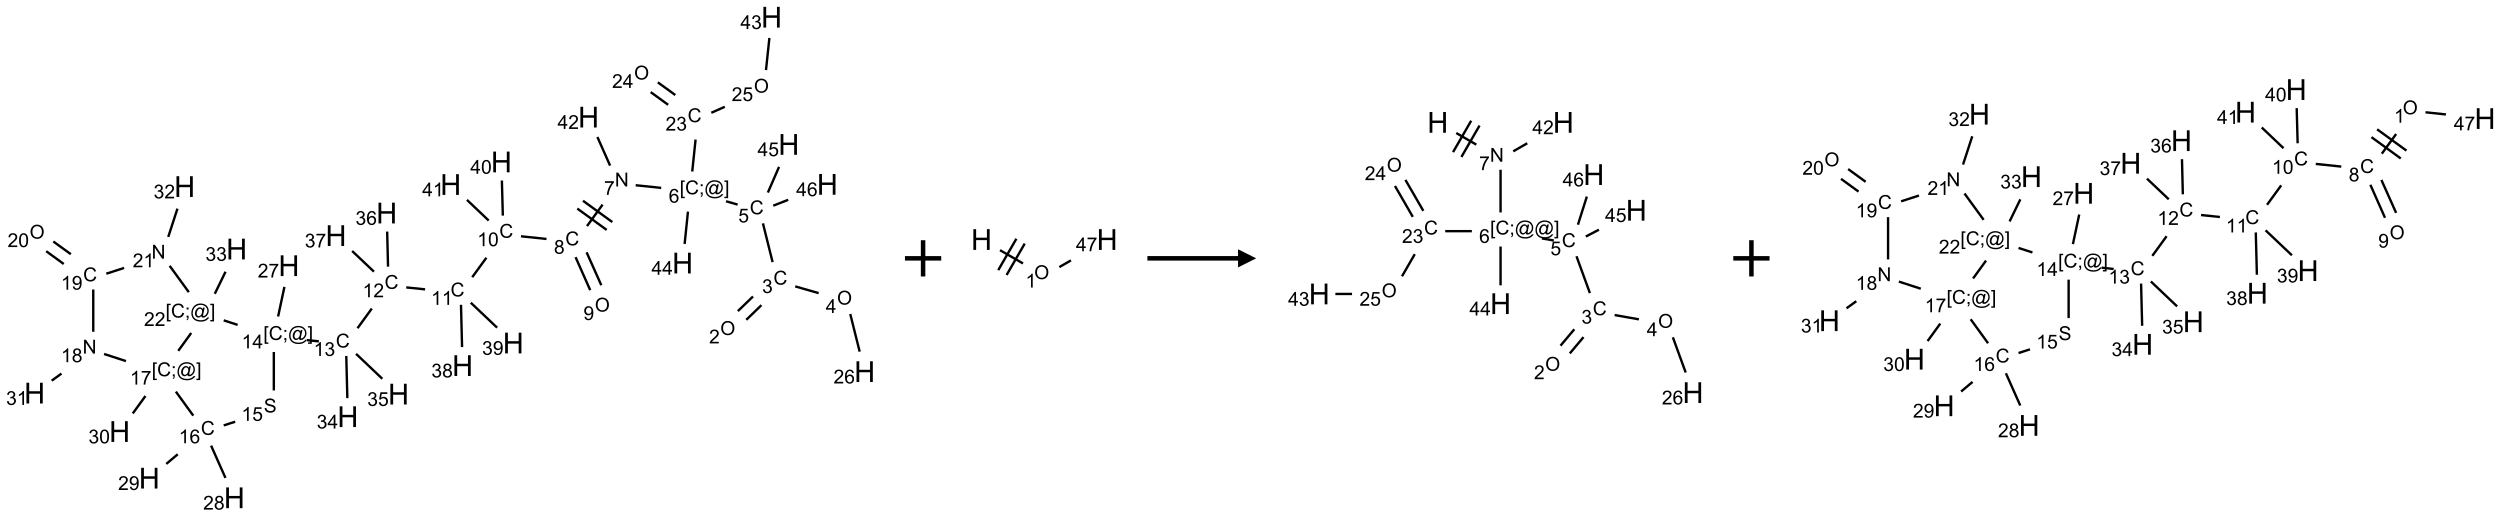<?xml version="1.0" encoding="UTF-8"?>
<svg xmlns="http://www.w3.org/2000/svg" xmlns:xlink="http://www.w3.org/1999/xlink" width="1379" height="285" viewBox="0 0 1379 285">
<defs>
<g>
<g id="glyph-0-0">
<path d="M 1.332 0 L 1.332 -6.668 L 6.668 -6.668 L 6.668 0 Z M 1.5 -0.168 L 6.5 -0.168 L 6.5 -6.5 L 1.5 -6.5 Z M 1.5 -0.168 "/>
</g>
<g id="glyph-0-1">
<path d="M 0.516 -3.719 C 0.516 -4.984 0.855 -5.977 1.535 -6.695 C 2.215 -7.414 3.094 -7.77 4.172 -7.77 C 4.875 -7.77 5.512 -7.602 6.078 -7.266 C 6.645 -6.93 7.074 -6.461 7.371 -5.855 C 7.668 -5.254 7.816 -4.57 7.816 -3.809 C 7.816 -3.035 7.66 -2.34 7.348 -1.73 C 7.035 -1.117 6.594 -0.656 6.02 -0.34 C 5.449 -0.027 4.828 0.129 4.168 0.129 C 3.449 0.129 2.805 -0.043 2.238 -0.391 C 1.672 -0.738 1.246 -1.211 0.953 -1.812 C 0.66 -2.414 0.516 -3.047 0.516 -3.719 Z M 1.559 -3.703 C 1.559 -2.781 1.805 -2.059 2.301 -1.527 C 2.793 -1 3.414 -0.734 4.16 -0.734 C 4.922 -0.734 5.547 -1 6.039 -1.535 C 6.531 -2.07 6.777 -2.828 6.777 -3.812 C 6.777 -4.434 6.672 -4.977 6.461 -5.441 C 6.25 -5.902 5.945 -6.262 5.539 -6.52 C 5.133 -6.773 4.68 -6.902 4.176 -6.902 C 3.461 -6.902 2.848 -6.656 2.332 -6.164 C 1.816 -5.672 1.559 -4.852 1.559 -3.703 Z M 1.559 -3.703 "/>
</g>
<g id="glyph-0-2">
<path d="M 5.371 -0.902 L 5.371 0 L 0.324 0 C 0.316 -0.227 0.352 -0.441 0.434 -0.652 C 0.562 -0.996 0.766 -1.332 1.051 -1.668 C 1.332 -2 1.742 -2.387 2.277 -2.824 C 3.105 -3.504 3.668 -4.043 3.957 -4.441 C 4.25 -4.84 4.395 -5.215 4.395 -5.566 C 4.395 -5.938 4.262 -6.254 3.996 -6.508 C 3.73 -6.762 3.387 -6.891 2.957 -6.891 C 2.508 -6.891 2.145 -6.754 1.875 -6.484 C 1.605 -6.215 1.469 -5.84 1.465 -5.359 L 0.5 -5.457 C 0.566 -6.176 0.812 -6.727 1.246 -7.102 C 1.676 -7.477 2.254 -7.668 2.98 -7.668 C 3.711 -7.668 4.293 -7.465 4.719 -7.059 C 5.145 -6.652 5.359 -6.148 5.359 -5.547 C 5.359 -5.242 5.297 -4.941 5.172 -4.645 C 5.047 -4.352 4.84 -4.039 4.551 -3.715 C 4.262 -3.387 3.777 -2.938 3.105 -2.371 C 2.543 -1.898 2.18 -1.578 2.02 -1.41 C 1.859 -1.242 1.73 -1.07 1.625 -0.902 Z M 5.371 -0.902 "/>
</g>
<g id="glyph-0-3">
<path d="M 6.27 -2.676 L 7.281 -2.422 C 7.07 -1.594 6.688 -0.961 6.137 -0.523 C 5.586 -0.086 4.914 0.129 4.121 0.129 C 3.297 0.129 2.629 -0.039 2.113 -0.371 C 1.598 -0.707 1.203 -1.191 0.934 -1.828 C 0.664 -2.465 0.531 -3.145 0.531 -3.875 C 0.531 -4.672 0.684 -5.363 0.988 -5.957 C 1.293 -6.547 1.723 -6.996 2.285 -7.305 C 2.844 -7.613 3.461 -7.766 4.137 -7.766 C 4.898 -7.766 5.543 -7.57 6.062 -7.184 C 6.582 -6.793 6.945 -6.246 7.152 -5.543 L 6.156 -5.309 C 5.98 -5.863 5.723 -6.266 5.387 -6.52 C 5.051 -6.773 4.625 -6.902 4.113 -6.902 C 3.527 -6.902 3.039 -6.762 2.645 -6.48 C 2.25 -6.199 1.973 -5.82 1.812 -5.348 C 1.652 -4.871 1.574 -4.383 1.574 -3.879 C 1.574 -3.23 1.668 -2.664 1.855 -2.18 C 2.047 -1.695 2.34 -1.332 2.738 -1.094 C 3.137 -0.855 3.57 -0.734 4.035 -0.734 C 4.602 -0.734 5.082 -0.898 5.473 -1.223 C 5.867 -1.551 6.133 -2.035 6.27 -2.676 Z M 6.27 -2.676 "/>
</g>
<g id="glyph-0-4">
<path d="M 0.449 -2.016 L 1.387 -2.141 C 1.492 -1.609 1.676 -1.227 1.934 -0.992 C 2.191 -0.758 2.508 -0.641 2.879 -0.641 C 3.32 -0.641 3.695 -0.793 3.996 -1.098 C 4.301 -1.402 4.453 -1.781 4.453 -2.234 C 4.453 -2.664 4.312 -3.02 4.031 -3.301 C 3.75 -3.578 3.391 -3.719 2.957 -3.719 C 2.781 -3.719 2.562 -3.684 2.297 -3.613 L 2.402 -4.438 C 2.465 -4.43 2.516 -4.426 2.551 -4.426 C 2.949 -4.426 3.312 -4.531 3.629 -4.738 C 3.949 -4.949 4.109 -5.27 4.109 -5.703 C 4.109 -6.047 3.992 -6.332 3.762 -6.559 C 3.527 -6.785 3.227 -6.895 2.859 -6.895 C 2.496 -6.895 2.191 -6.781 1.949 -6.551 C 1.707 -6.324 1.547 -5.98 1.48 -5.52 L 0.543 -5.688 C 0.656 -6.316 0.918 -6.805 1.324 -7.148 C 1.73 -7.492 2.234 -7.668 2.84 -7.668 C 3.254 -7.668 3.641 -7.578 3.988 -7.398 C 4.34 -7.219 4.609 -6.977 4.793 -6.668 C 4.98 -6.359 5.074 -6.031 5.074 -5.684 C 5.074 -5.352 4.984 -5.051 4.809 -4.781 C 4.629 -4.512 4.367 -4.297 4.02 -4.137 C 4.473 -4.031 4.824 -3.816 5.074 -3.488 C 5.324 -3.16 5.449 -2.75 5.449 -2.254 C 5.449 -1.59 5.203 -1.023 4.719 -0.559 C 4.234 -0.098 3.617 0.137 2.875 0.137 C 2.203 0.137 1.648 -0.062 1.207 -0.465 C 0.762 -0.863 0.512 -1.379 0.449 -2.016 Z M 0.449 -2.016 "/>
</g>
<g id="glyph-0-5">
<path d="M 3.449 0 L 3.449 -1.828 L 0.137 -1.828 L 0.137 -2.688 L 3.621 -7.637 L 4.387 -7.637 L 4.387 -2.688 L 5.418 -2.688 L 5.418 -1.828 L 4.387 -1.828 L 4.387 0 Z M 3.449 -2.688 L 3.449 -6.129 L 1.059 -2.688 Z M 3.449 -2.688 "/>
</g>
<g id="glyph-0-6">
<path d="M 5.309 -5.766 L 4.375 -5.691 C 4.293 -6.059 4.172 -6.328 4.02 -6.496 C 3.766 -6.762 3.453 -6.895 3.082 -6.895 C 2.785 -6.895 2.523 -6.812 2.297 -6.645 C 2 -6.43 1.77 -6.117 1.598 -5.703 C 1.43 -5.289 1.34 -4.703 1.332 -3.938 C 1.559 -4.281 1.836 -4.535 2.16 -4.703 C 2.488 -4.871 2.828 -4.953 3.188 -4.953 C 3.812 -4.953 4.344 -4.723 4.785 -4.262 C 5.223 -3.801 5.441 -3.207 5.441 -2.48 C 5.441 -2 5.34 -1.555 5.133 -1.145 C 4.926 -0.73 4.641 -0.418 4.281 -0.199 C 3.922 0.02 3.512 0.129 3.051 0.129 C 2.27 0.129 1.633 -0.156 1.141 -0.73 C 0.648 -1.305 0.402 -2.254 0.402 -3.574 C 0.402 -5.051 0.672 -6.121 1.219 -6.793 C 1.695 -7.375 2.336 -7.668 3.141 -7.668 C 3.742 -7.668 4.234 -7.5 4.617 -7.16 C 5 -6.824 5.23 -6.359 5.309 -5.766 Z M 1.48 -2.473 C 1.48 -2.152 1.547 -1.844 1.684 -1.547 C 1.82 -1.25 2.016 -1.027 2.262 -0.871 C 2.508 -0.719 2.766 -0.641 3.035 -0.641 C 3.434 -0.641 3.773 -0.801 4.059 -1.121 C 4.344 -1.441 4.484 -1.875 4.484 -2.422 C 4.484 -2.949 4.344 -3.367 4.062 -3.668 C 3.781 -3.973 3.426 -4.125 3 -4.125 C 2.578 -4.125 2.219 -3.973 1.922 -3.668 C 1.625 -3.363 1.48 -2.969 1.48 -2.473 Z M 1.48 -2.473 "/>
</g>
<g id="glyph-0-7">
<path d="M 0.441 -2 L 1.426 -2.082 C 1.5 -1.605 1.668 -1.242 1.934 -1.004 C 2.199 -0.762 2.52 -0.641 2.895 -0.641 C 3.348 -0.641 3.73 -0.812 4.043 -1.152 C 4.355 -1.492 4.512 -1.941 4.512 -2.504 C 4.512 -3.039 4.359 -3.461 4.059 -3.77 C 3.758 -4.078 3.367 -4.234 2.879 -4.234 C 2.578 -4.234 2.305 -4.164 2.062 -4.027 C 1.82 -3.891 1.629 -3.715 1.488 -3.496 L 0.609 -3.609 L 1.348 -7.531 L 5.145 -7.531 L 5.145 -6.637 L 2.098 -6.637 L 1.688 -4.582 C 2.145 -4.902 2.625 -5.062 3.129 -5.062 C 3.797 -5.062 4.359 -4.832 4.816 -4.371 C 5.277 -3.91 5.504 -3.312 5.504 -2.59 C 5.504 -1.898 5.305 -1.301 4.902 -0.797 C 4.41 -0.18 3.742 0.129 2.895 0.129 C 2.199 0.129 1.633 -0.062 1.195 -0.453 C 0.758 -0.844 0.504 -1.359 0.441 -2 Z M 0.441 -2 "/>
</g>
<g id="glyph-0-8">
<path d="M 0.723 2.121 L 0.723 -7.637 L 2.793 -7.637 L 2.793 -6.859 L 1.66 -6.859 L 1.66 1.344 L 2.793 1.344 L 2.793 2.121 Z M 0.723 2.121 "/>
</g>
<g id="glyph-0-9">
<path d="M 0.949 -4.465 L 0.949 -5.531 L 2.016 -5.531 L 2.016 -4.465 Z M 0.949 0 L 0.949 -1.066 L 2.016 -1.066 L 2.016 0 C 2.016 0.391 1.945 0.711 1.809 0.949 C 1.668 1.191 1.449 1.379 1.145 1.512 L 0.887 1.109 C 1.082 1.023 1.23 0.895 1.324 0.727 C 1.418 0.559 1.469 0.316 1.48 0 Z M 0.949 0 "/>
</g>
<g id="glyph-0-10">
<path d="M 6.047 -0.848 C 5.82 -0.59 5.57 -0.379 5.289 -0.223 C 5.008 -0.062 4.73 0.016 4.449 0.016 C 4.141 0.016 3.84 -0.074 3.547 -0.254 C 3.254 -0.434 3.02 -0.715 2.836 -1.09 C 2.652 -1.465 2.562 -1.875 2.562 -2.324 C 2.562 -2.875 2.703 -3.43 2.988 -3.98 C 3.27 -4.535 3.621 -4.953 4.043 -5.23 C 4.461 -5.508 4.871 -5.645 5.266 -5.645 C 5.566 -5.645 5.855 -5.566 6.129 -5.41 C 6.402 -5.25 6.641 -5.012 6.84 -4.688 L 7.016 -5.496 L 7.949 -5.496 L 7.199 -2 C 7.094 -1.516 7.043 -1.246 7.043 -1.191 C 7.043 -1.098 7.078 -1.02 7.148 -0.949 C 7.219 -0.883 7.305 -0.848 7.406 -0.848 C 7.59 -0.848 7.832 -0.953 8.129 -1.168 C 8.527 -1.445 8.84 -1.816 9.07 -2.285 C 9.301 -2.75 9.418 -3.234 9.418 -3.73 C 9.418 -4.309 9.27 -4.852 8.973 -5.355 C 8.676 -5.859 8.23 -6.262 7.645 -6.562 C 7.055 -6.863 6.406 -7.016 5.691 -7.016 C 4.879 -7.016 4.137 -6.824 3.465 -6.445 C 2.793 -6.066 2.273 -5.52 1.902 -4.809 C 1.535 -4.098 1.348 -3.34 1.348 -2.527 C 1.348 -1.676 1.535 -0.941 1.902 -0.328 C 2.273 0.285 2.809 0.742 3.508 1.035 C 4.207 1.328 4.984 1.473 5.832 1.473 C 6.742 1.473 7.504 1.32 8.121 1.016 C 8.734 0.711 9.195 0.34 9.5 -0.098 L 10.441 -0.098 C 10.266 0.266 9.961 0.637 9.531 1.016 C 9.102 1.395 8.59 1.695 7.996 1.914 C 7.402 2.133 6.688 2.246 5.848 2.246 C 5.078 2.246 4.367 2.145 3.715 1.949 C 3.066 1.75 2.512 1.453 2.051 1.055 C 1.594 0.656 1.25 0.199 1.016 -0.316 C 0.723 -0.973 0.578 -1.684 0.578 -2.441 C 0.578 -3.289 0.75 -4.098 1.098 -4.863 C 1.523 -5.805 2.125 -6.527 2.902 -7.027 C 3.684 -7.527 4.629 -7.777 5.738 -7.777 C 6.602 -7.777 7.375 -7.602 8.059 -7.246 C 8.746 -6.895 9.285 -6.371 9.684 -5.672 C 10.02 -5.07 10.188 -4.418 10.188 -3.715 C 10.188 -2.707 9.832 -1.812 9.125 -1.031 C 8.492 -0.328 7.801 0.02 7.051 0.02 C 6.812 0.02 6.617 -0.016 6.473 -0.09 C 6.324 -0.16 6.215 -0.266 6.145 -0.402 C 6.102 -0.488 6.066 -0.637 6.047 -0.848 Z M 3.527 -2.262 C 3.527 -1.785 3.641 -1.414 3.863 -1.152 C 4.09 -0.887 4.348 -0.754 4.641 -0.754 C 4.836 -0.754 5.039 -0.812 5.254 -0.93 C 5.469 -1.047 5.676 -1.219 5.871 -1.449 C 6.066 -1.676 6.23 -1.969 6.355 -2.32 C 6.48 -2.672 6.543 -3.027 6.543 -3.379 C 6.543 -3.852 6.426 -4.219 6.191 -4.48 C 5.957 -4.738 5.672 -4.871 5.332 -4.871 C 5.109 -4.871 4.902 -4.812 4.707 -4.699 C 4.512 -4.586 4.32 -4.406 4.137 -4.156 C 3.953 -3.906 3.805 -3.602 3.691 -3.246 C 3.582 -2.887 3.527 -2.559 3.527 -2.262 Z M 3.527 -2.262 "/>
</g>
<g id="glyph-0-11">
<path d="M 2.27 2.121 L 0.203 2.121 L 0.203 1.344 L 1.332 1.344 L 1.332 -6.859 L 0.203 -6.859 L 0.203 -7.637 L 2.27 -7.637 Z M 2.27 2.121 "/>
</g>
<g id="glyph-0-12">
<path d="M 0.812 0 L 0.812 -7.637 L 1.848 -7.637 L 5.859 -1.641 L 5.859 -7.637 L 6.828 -7.637 L 6.828 0 L 5.793 0 L 1.781 -6 L 1.781 0 Z M 0.812 0 "/>
</g>
<g id="glyph-0-13">
<path d="M 0.504 -6.637 L 0.504 -7.535 L 5.449 -7.535 L 5.449 -6.809 C 4.961 -6.289 4.48 -5.602 4.004 -4.746 C 3.527 -3.887 3.156 -3.004 2.895 -2.098 C 2.707 -1.461 2.59 -0.762 2.535 0 L 1.574 0 C 1.582 -0.602 1.703 -1.328 1.926 -2.176 C 2.152 -3.027 2.477 -3.848 2.898 -4.637 C 3.32 -5.426 3.77 -6.094 4.246 -6.637 Z M 0.504 -6.637 "/>
</g>
<g id="glyph-0-14">
<path d="M 1.887 -4.141 C 1.496 -4.281 1.207 -4.484 1.02 -4.75 C 0.832 -5.016 0.738 -5.328 0.738 -5.699 C 0.738 -6.254 0.938 -6.719 1.34 -7.098 C 1.738 -7.477 2.27 -7.668 2.934 -7.668 C 3.598 -7.668 4.137 -7.473 4.543 -7.086 C 4.949 -6.699 5.152 -6.227 5.152 -5.672 C 5.152 -5.316 5.059 -5.008 4.871 -4.746 C 4.688 -4.484 4.406 -4.281 4.027 -4.141 C 4.496 -3.988 4.852 -3.742 5.098 -3.402 C 5.34 -3.062 5.465 -2.656 5.465 -2.184 C 5.465 -1.531 5.234 -0.98 4.77 -0.535 C 4.309 -0.09 3.703 0.129 2.949 0.129 C 2.195 0.129 1.586 -0.094 1.125 -0.539 C 0.664 -0.984 0.434 -1.543 0.434 -2.207 C 0.434 -2.703 0.559 -3.121 0.809 -3.457 C 1.062 -3.793 1.422 -4.02 1.887 -4.141 Z M 1.699 -5.73 C 1.699 -5.367 1.812 -5.074 2.047 -4.844 C 2.281 -4.613 2.582 -4.5 2.953 -4.5 C 3.312 -4.5 3.609 -4.613 3.84 -4.84 C 4.07 -5.066 4.188 -5.348 4.188 -5.676 C 4.188 -6.02 4.07 -6.309 3.832 -6.543 C 3.594 -6.777 3.297 -6.895 2.941 -6.895 C 2.586 -6.895 2.289 -6.781 2.051 -6.551 C 1.816 -6.324 1.699 -6.047 1.699 -5.73 Z M 1.395 -2.203 C 1.395 -1.938 1.461 -1.676 1.586 -1.426 C 1.711 -1.176 1.902 -0.984 2.152 -0.848 C 2.402 -0.711 2.672 -0.641 2.957 -0.641 C 3.406 -0.641 3.777 -0.785 4.066 -1.074 C 4.359 -1.363 4.504 -1.727 4.504 -2.172 C 4.504 -2.625 4.355 -2.996 4.055 -3.293 C 3.754 -3.586 3.379 -3.734 2.926 -3.734 C 2.484 -3.734 2.121 -3.59 1.832 -3.297 C 1.543 -3.004 1.395 -2.641 1.395 -2.203 Z M 1.395 -2.203 "/>
</g>
<g id="glyph-0-15">
<path d="M 0.582 -1.766 L 1.484 -1.848 C 1.562 -1.426 1.707 -1.117 1.922 -0.926 C 2.137 -0.734 2.414 -0.641 2.75 -0.641 C 3.039 -0.641 3.289 -0.707 3.508 -0.84 C 3.727 -0.973 3.902 -1.148 4.043 -1.367 C 4.18 -1.586 4.297 -1.887 4.391 -2.262 C 4.484 -2.637 4.531 -3.016 4.531 -3.406 C 4.531 -3.449 4.531 -3.512 4.527 -3.594 C 4.34 -3.297 4.082 -3.055 3.758 -2.867 C 3.434 -2.68 3.082 -2.59 2.703 -2.59 C 2.07 -2.59 1.535 -2.816 1.098 -3.277 C 0.66 -3.734 0.441 -4.34 0.441 -5.09 C 0.441 -5.863 0.672 -6.484 1.129 -6.957 C 1.586 -7.43 2.156 -7.668 2.844 -7.668 C 3.34 -7.668 3.793 -7.531 4.207 -7.266 C 4.617 -7 4.93 -6.617 5.145 -6.121 C 5.355 -5.629 5.465 -4.91 5.465 -3.973 C 5.465 -2.996 5.359 -2.223 5.145 -1.645 C 4.934 -1.066 4.617 -0.625 4.199 -0.324 C 3.781 -0.02 3.293 0.129 2.73 0.129 C 2.133 0.129 1.645 -0.035 1.266 -0.367 C 0.887 -0.699 0.66 -1.164 0.582 -1.766 Z M 4.422 -5.137 C 4.422 -5.676 4.277 -6.102 3.992 -6.418 C 3.707 -6.734 3.359 -6.891 2.957 -6.891 C 2.543 -6.891 2.18 -6.719 1.871 -6.379 C 1.562 -6.039 1.406 -5.598 1.406 -5.059 C 1.406 -4.57 1.555 -4.176 1.848 -3.871 C 2.141 -3.566 2.5 -3.418 2.934 -3.418 C 3.367 -3.418 3.723 -3.57 4.004 -3.871 C 4.281 -4.176 4.422 -4.598 4.422 -5.137 Z M 4.422 -5.137 "/>
</g>
<g id="glyph-0-16">
<path d="M 3.973 0 L 3.035 0 L 3.035 -5.973 C 2.809 -5.758 2.516 -5.543 2.148 -5.328 C 1.781 -5.113 1.453 -4.953 1.16 -4.844 L 1.16 -5.75 C 1.684 -5.996 2.145 -6.297 2.535 -6.645 C 2.93 -6.996 3.207 -7.336 3.371 -7.668 L 3.973 -7.668 Z M 3.973 0 "/>
</g>
<g id="glyph-0-17">
<path d="M 0.441 -3.766 C 0.441 -4.668 0.535 -5.395 0.723 -5.945 C 0.906 -6.496 1.184 -6.922 1.551 -7.219 C 1.918 -7.516 2.375 -7.668 2.934 -7.668 C 3.344 -7.668 3.703 -7.586 4.012 -7.418 C 4.32 -7.254 4.574 -7.016 4.777 -6.707 C 4.977 -6.395 5.137 -6.016 5.25 -5.57 C 5.363 -5.125 5.422 -4.523 5.422 -3.766 C 5.422 -2.871 5.328 -2.148 5.145 -1.598 C 4.961 -1.047 4.688 -0.621 4.32 -0.32 C 3.953 -0.02 3.492 0.129 2.934 0.129 C 2.195 0.129 1.617 -0.133 1.199 -0.66 C 0.695 -1.297 0.441 -2.332 0.441 -3.766 Z M 1.406 -3.766 C 1.406 -2.512 1.555 -1.68 1.848 -1.262 C 2.141 -0.848 2.5 -0.641 2.934 -0.641 C 3.363 -0.641 3.727 -0.848 4.02 -1.266 C 4.312 -1.684 4.457 -2.516 4.457 -3.766 C 4.457 -5.023 4.312 -5.859 4.02 -6.27 C 3.727 -6.684 3.359 -6.891 2.922 -6.891 C 2.492 -6.891 2.148 -6.707 1.891 -6.344 C 1.566 -5.879 1.406 -5.02 1.406 -3.766 Z M 1.406 -3.766 "/>
</g>
<g id="glyph-0-18">
<path d="M 0.48 -2.453 L 1.434 -2.535 C 1.477 -2.152 1.582 -1.84 1.746 -1.598 C 1.91 -1.352 2.168 -1.152 2.516 -1.004 C 2.863 -0.852 3.254 -0.777 3.688 -0.777 C 4.074 -0.777 4.414 -0.832 4.707 -0.949 C 5.004 -1.062 5.223 -1.219 5.367 -1.418 C 5.512 -1.617 5.582 -1.836 5.582 -2.074 C 5.582 -2.312 5.516 -2.523 5.375 -2.699 C 5.234 -2.879 5.008 -3.031 4.688 -3.152 C 4.484 -3.23 4.031 -3.355 3.328 -3.523 C 2.625 -3.691 2.137 -3.852 1.855 -4 C 1.488 -4.191 1.219 -4.43 1.039 -4.711 C 0.859 -4.992 0.77 -5.312 0.77 -5.66 C 0.77 -6.047 0.879 -6.406 1.098 -6.742 C 1.316 -7.078 1.637 -7.332 2.059 -7.504 C 2.477 -7.68 2.945 -7.766 3.457 -7.766 C 4.023 -7.766 4.523 -7.676 4.957 -7.492 C 5.387 -7.309 5.719 -7.043 5.953 -6.688 C 6.188 -6.332 6.312 -5.934 6.328 -5.484 L 5.359 -5.41 C 5.309 -5.895 5.133 -6.258 4.832 -6.504 C 4.531 -6.75 4.086 -6.875 3.5 -6.875 C 2.891 -6.875 2.445 -6.762 2.164 -6.539 C 1.883 -6.316 1.746 -6.047 1.746 -5.73 C 1.746 -5.457 1.844 -5.23 2.043 -5.051 C 2.238 -4.875 2.742 -4.695 3.566 -4.508 C 4.387 -4.32 4.949 -4.16 5.254 -4.02 C 5.699 -3.816 6.027 -3.555 6.238 -3.242 C 6.449 -2.93 6.559 -2.566 6.559 -2.156 C 6.559 -1.75 6.441 -1.367 6.207 -1.008 C 5.977 -0.648 5.641 -0.367 5.207 -0.168 C 4.77 0.031 4.281 0.129 3.734 0.129 C 3.043 0.129 2.465 0.031 1.996 -0.172 C 1.531 -0.375 1.164 -0.676 0.898 -1.082 C 0.633 -1.484 0.492 -1.941 0.48 -2.453 Z M 0.48 -2.453 "/>
</g>
<g id="glyph-1-0">
<path d="M 2 0 L 2 -10 L 10 -10 L 10 0 Z M 2.25 -0.25 L 9.75 -0.25 L 9.75 -9.75 L 2.25 -9.75 Z M 2.25 -0.25 "/>
</g>
<g id="glyph-1-1">
<path d="M 1.281 0 L 1.281 -11.453 L 2.797 -11.453 L 2.797 -6.75 L 8.75 -6.75 L 8.75 -11.453 L 10.266 -11.453 L 10.266 0 L 8.75 0 L 8.75 -5.398 L 2.797 -5.398 L 2.797 0 Z M 1.281 0 "/>
</g>
</g>
</defs>
<path fill="none" stroke-width="0.033" stroke-linecap="butt" stroke-linejoin="miter" stroke="rgb(0%, 0%, 0%)" stroke-opacity="1" stroke-miterlimit="10" d="M 9.814 4.173 L 10.023 3.971 " transform="matrix(40, 0, 0, 40, 19.08, 9.494)"/>
<path fill="none" stroke-width="0.033" stroke-linecap="butt" stroke-linejoin="miter" stroke="rgb(0%, 0%, 0%)" stroke-opacity="1" stroke-miterlimit="10" d="M 9.698 4.053 L 9.907 3.851 " transform="matrix(40, 0, 0, 40, 19.08, 9.494)"/>
<path fill="none" stroke-width="0.033" stroke-linecap="butt" stroke-linejoin="miter" stroke="rgb(0%, 0%, 0%)" stroke-opacity="1" stroke-miterlimit="10" d="M 10.489 3.712 L 10.812 3.805 " transform="matrix(40, 0, 0, 40, 19.08, 9.494)"/>
<path fill="none" stroke-width="0.033" stroke-linecap="butt" stroke-linejoin="miter" stroke="rgb(0%, 0%, 0%)" stroke-opacity="1" stroke-miterlimit="10" d="M 11.248 4.093 L 11.378 4.612 " transform="matrix(40, 0, 0, 40, 19.08, 9.494)"/>
<path fill="none" stroke-width="0.033" stroke-linecap="butt" stroke-linejoin="miter" stroke="rgb(0%, 0%, 0%)" stroke-opacity="1" stroke-miterlimit="10" d="M 10.177 3.377 L 10.044 2.843 " transform="matrix(40, 0, 0, 40, 19.08, 9.494)"/>
<path fill="none" stroke-width="0.033" stroke-linecap="butt" stroke-linejoin="miter" stroke="rgb(0%, 0%, 0%)" stroke-opacity="1" stroke-miterlimit="10" d="M 9.695 2.584 L 9.535 2.538 " transform="matrix(40, 0, 0, 40, 19.08, 9.494)"/>
<path fill="none" stroke-width="0.033" stroke-linecap="butt" stroke-linejoin="miter" stroke="rgb(0%, 0%, 0%)" stroke-opacity="1" stroke-miterlimit="10" d="M 8.641 2.354 L 8.289 2.317 " transform="matrix(40, 0, 0, 40, 19.08, 9.494)"/>
<path fill="none" stroke-width="0.033" stroke-linecap="butt" stroke-linejoin="miter" stroke="rgb(0%, 0%, 0%)" stroke-opacity="1" stroke-miterlimit="10" d="M 7.833 2.584 L 7.618 2.88 " transform="matrix(40, 0, 0, 40, 19.08, 9.494)"/>
<path fill="none" stroke-width="0.033" stroke-linecap="butt" stroke-linejoin="miter" stroke="rgb(0%, 0%, 0%)" stroke-opacity="1" stroke-miterlimit="10" d="M 7.484 2.639 L 7.889 2.933 " transform="matrix(40, 0, 0, 40, 19.08, 9.494)"/>
<path fill="none" stroke-width="0.033" stroke-linecap="butt" stroke-linejoin="miter" stroke="rgb(0%, 0%, 0%)" stroke-opacity="1" stroke-miterlimit="10" d="M 7.562 2.531 L 7.967 2.825 " transform="matrix(40, 0, 0, 40, 19.08, 9.494)"/>
<path fill="none" stroke-width="0.033" stroke-linecap="butt" stroke-linejoin="miter" stroke="rgb(0%, 0%, 0%)" stroke-opacity="1" stroke-miterlimit="10" d="M 7.46 3.309 L 7.662 3.764 " transform="matrix(40, 0, 0, 40, 19.08, 9.494)"/>
<path fill="none" stroke-width="0.033" stroke-linecap="butt" stroke-linejoin="miter" stroke="rgb(0%, 0%, 0%)" stroke-opacity="1" stroke-miterlimit="10" d="M 7.612 3.242 L 7.815 3.696 " transform="matrix(40, 0, 0, 40, 19.08, 9.494)"/>
<path fill="none" stroke-width="0.033" stroke-linecap="butt" stroke-linejoin="miter" stroke="rgb(0%, 0%, 0%)" stroke-opacity="1" stroke-miterlimit="10" d="M 7.059 3.058 L 6.707 3.021 " transform="matrix(40, 0, 0, 40, 19.08, 9.494)"/>
<path fill="none" stroke-width="0.033" stroke-linecap="butt" stroke-linejoin="miter" stroke="rgb(0%, 0%, 0%)" stroke-opacity="1" stroke-miterlimit="10" d="M 6.23 3.317 L 6.035 3.585 " transform="matrix(40, 0, 0, 40, 19.08, 9.494)"/>
<path fill="none" stroke-width="0.033" stroke-linecap="butt" stroke-linejoin="miter" stroke="rgb(0%, 0%, 0%)" stroke-opacity="1" stroke-miterlimit="10" d="M 5.385 3.753 L 5.125 3.726 " transform="matrix(40, 0, 0, 40, 19.08, 9.494)"/>
<path fill="none" stroke-width="0.033" stroke-linecap="butt" stroke-linejoin="miter" stroke="rgb(0%, 0%, 0%)" stroke-opacity="1" stroke-miterlimit="10" d="M 4.65 4.018 L 4.453 4.289 " transform="matrix(40, 0, 0, 40, 19.08, 9.494)"/>
<path fill="none" stroke-width="0.033" stroke-linecap="butt" stroke-linejoin="miter" stroke="rgb(0%, 0%, 0%)" stroke-opacity="1" stroke-miterlimit="10" d="M 3.92 4.47 L 3.754 4.453 " transform="matrix(40, 0, 0, 40, 19.08, 9.494)"/>
<path fill="none" stroke-width="0.033" stroke-linecap="butt" stroke-linejoin="miter" stroke="rgb(0%, 0%, 0%)" stroke-opacity="1" stroke-miterlimit="10" d="M 3.358 4.127 L 3.445 3.719 " transform="matrix(40, 0, 0, 40, 19.08, 9.494)"/>
<path fill="none" stroke-width="0.033" stroke-linecap="butt" stroke-linejoin="miter" stroke="rgb(0%, 0%, 0%)" stroke-opacity="1" stroke-miterlimit="10" d="M 3.299 4.617 L 3.299 5.147 " transform="matrix(40, 0, 0, 40, 19.08, 9.494)"/>
<path fill="none" stroke-width="0.033" stroke-linecap="butt" stroke-linejoin="miter" stroke="rgb(0%, 0%, 0%)" stroke-opacity="1" stroke-miterlimit="10" d="M 2.766 5.578 L 2.608 5.629 " transform="matrix(40, 0, 0, 40, 19.08, 9.494)"/>
<path fill="none" stroke-width="0.033" stroke-linecap="butt" stroke-linejoin="miter" stroke="rgb(0%, 0%, 0%)" stroke-opacity="1" stroke-miterlimit="10" d="M 2.434 5.908 L 2.632 6.353 " transform="matrix(40, 0, 0, 40, 19.08, 9.494)"/>
<path fill="none" stroke-width="0.033" stroke-linecap="butt" stroke-linejoin="miter" stroke="rgb(0%, 0%, 0%)" stroke-opacity="1" stroke-miterlimit="10" d="M 1.974 6.027 L 1.816 6.16 " transform="matrix(40, 0, 0, 40, 19.08, 9.494)"/>
<path fill="none" stroke-width="0.033" stroke-linecap="butt" stroke-linejoin="miter" stroke="rgb(0%, 0%, 0%)" stroke-opacity="1" stroke-miterlimit="10" d="M 2.188 5.494 L 1.948 5.163 " transform="matrix(40, 0, 0, 40, 19.08, 9.494)"/>
<path fill="none" stroke-width="0.033" stroke-linecap="butt" stroke-linejoin="miter" stroke="rgb(0%, 0%, 0%)" stroke-opacity="1" stroke-miterlimit="10" d="M 1.529 5.223 L 1.354 5.464 " transform="matrix(40, 0, 0, 40, 19.08, 9.494)"/>
<path fill="none" stroke-width="0.033" stroke-linecap="butt" stroke-linejoin="miter" stroke="rgb(0%, 0%, 0%)" stroke-opacity="1" stroke-miterlimit="10" d="M 1.26 4.742 L 0.958 4.644 " transform="matrix(40, 0, 0, 40, 19.08, 9.494)"/>
<path fill="none" stroke-width="0.033" stroke-linecap="butt" stroke-linejoin="miter" stroke="rgb(0%, 0%, 0%)" stroke-opacity="1" stroke-miterlimit="10" d="M 0.371 4.914 L 0.236 5.012 " transform="matrix(40, 0, 0, 40, 19.08, 9.494)"/>
<path fill="none" stroke-width="0.033" stroke-linecap="butt" stroke-linejoin="miter" stroke="rgb(0%, 0%, 0%)" stroke-opacity="1" stroke-miterlimit="10" d="M 0.809 4.338 L 0.809 3.755 " transform="matrix(40, 0, 0, 40, 19.08, 9.494)"/>
<path fill="none" stroke-width="0.033" stroke-linecap="butt" stroke-linejoin="miter" stroke="rgb(0%, 0%, 0%)" stroke-opacity="1" stroke-miterlimit="10" d="M 0.5 3.268 L 0.258 3.093 " transform="matrix(40, 0, 0, 40, 19.08, 9.494)"/>
<path fill="none" stroke-width="0.033" stroke-linecap="butt" stroke-linejoin="miter" stroke="rgb(0%, 0%, 0%)" stroke-opacity="1" stroke-miterlimit="10" d="M 0.402 3.403 L 0.16 3.227 " transform="matrix(40, 0, 0, 40, 19.08, 9.494)"/>
<path fill="none" stroke-width="0.033" stroke-linecap="butt" stroke-linejoin="miter" stroke="rgb(0%, 0%, 0%)" stroke-opacity="1" stroke-miterlimit="10" d="M 0.989 3.537 L 1.235 3.457 " transform="matrix(40, 0, 0, 40, 19.08, 9.494)"/>
<path fill="none" stroke-width="0.033" stroke-linecap="butt" stroke-linejoin="miter" stroke="rgb(0%, 0%, 0%)" stroke-opacity="1" stroke-miterlimit="10" d="M 1.843 3.03 L 1.97 2.64 " transform="matrix(40, 0, 0, 40, 19.08, 9.494)"/>
<path fill="none" stroke-width="0.033" stroke-linecap="butt" stroke-linejoin="miter" stroke="rgb(0%, 0%, 0%)" stroke-opacity="1" stroke-miterlimit="10" d="M 1.863 3.429 L 2.127 3.792 " transform="matrix(40, 0, 0, 40, 19.08, 9.494)"/>
<path fill="none" stroke-width="0.033" stroke-linecap="butt" stroke-linejoin="miter" stroke="rgb(0%, 0%, 0%)" stroke-opacity="1" stroke-miterlimit="10" d="M 2.608 4.18 L 2.8 4.243 " transform="matrix(40, 0, 0, 40, 19.08, 9.494)"/>
<path fill="none" stroke-width="0.033" stroke-linecap="butt" stroke-linejoin="miter" stroke="rgb(0%, 0%, 0%)" stroke-opacity="1" stroke-miterlimit="10" d="M 2.16 4.354 L 1.981 4.601 " transform="matrix(40, 0, 0, 40, 19.08, 9.494)"/>
<path fill="none" stroke-width="0.033" stroke-linecap="butt" stroke-linejoin="miter" stroke="rgb(0%, 0%, 0%)" stroke-opacity="1" stroke-miterlimit="10" d="M 2.485 3.814 L 2.633 3.51 " transform="matrix(40, 0, 0, 40, 19.08, 9.494)"/>
<path fill="none" stroke-width="0.033" stroke-linecap="butt" stroke-linejoin="miter" stroke="rgb(0%, 0%, 0%)" stroke-opacity="1" stroke-miterlimit="10" d="M 4.298 4.671 L 4.313 5.253 " transform="matrix(40, 0, 0, 40, 19.08, 9.494)"/>
<path fill="none" stroke-width="0.033" stroke-linecap="butt" stroke-linejoin="miter" stroke="rgb(0%, 0%, 0%)" stroke-opacity="1" stroke-miterlimit="10" d="M 4.433 4.642 L 4.795 4.986 " transform="matrix(40, 0, 0, 40, 19.08, 9.494)"/>
<path fill="none" stroke-width="0.033" stroke-linecap="butt" stroke-linejoin="miter" stroke="rgb(0%, 0%, 0%)" stroke-opacity="1" stroke-miterlimit="10" d="M 4.874 3.44 L 4.862 2.956 " transform="matrix(40, 0, 0, 40, 19.08, 9.494)"/>
<path fill="none" stroke-width="0.033" stroke-linecap="butt" stroke-linejoin="miter" stroke="rgb(0%, 0%, 0%)" stroke-opacity="1" stroke-miterlimit="10" d="M 4.68 3.509 L 4.379 3.224 " transform="matrix(40, 0, 0, 40, 19.08, 9.494)"/>
<path fill="none" stroke-width="0.033" stroke-linecap="butt" stroke-linejoin="miter" stroke="rgb(0%, 0%, 0%)" stroke-opacity="1" stroke-miterlimit="10" d="M 5.88 3.966 L 5.895 4.549 " transform="matrix(40, 0, 0, 40, 19.08, 9.494)"/>
<path fill="none" stroke-width="0.033" stroke-linecap="butt" stroke-linejoin="miter" stroke="rgb(0%, 0%, 0%)" stroke-opacity="1" stroke-miterlimit="10" d="M 6.015 3.937 L 6.378 4.281 " transform="matrix(40, 0, 0, 40, 19.08, 9.494)"/>
<path fill="none" stroke-width="0.033" stroke-linecap="butt" stroke-linejoin="miter" stroke="rgb(0%, 0%, 0%)" stroke-opacity="1" stroke-miterlimit="10" d="M 6.457 2.736 L 6.444 2.252 " transform="matrix(40, 0, 0, 40, 19.08, 9.494)"/>
<path fill="none" stroke-width="0.033" stroke-linecap="butt" stroke-linejoin="miter" stroke="rgb(0%, 0%, 0%)" stroke-opacity="1" stroke-miterlimit="10" d="M 6.262 2.804 L 5.962 2.519 " transform="matrix(40, 0, 0, 40, 19.08, 9.494)"/>
<path fill="none" stroke-width="0.033" stroke-linecap="butt" stroke-linejoin="miter" stroke="rgb(0%, 0%, 0%)" stroke-opacity="1" stroke-miterlimit="10" d="M 7.936 2.046 L 7.761 1.652 " transform="matrix(40, 0, 0, 40, 19.08, 9.494)"/>
<path fill="none" stroke-width="0.033" stroke-linecap="butt" stroke-linejoin="miter" stroke="rgb(0%, 0%, 0%)" stroke-opacity="1" stroke-miterlimit="10" d="M 9.069 2.128 L 9.115 1.687 " transform="matrix(40, 0, 0, 40, 19.08, 9.494)"/>
<path fill="none" stroke-width="0.033" stroke-linecap="butt" stroke-linejoin="miter" stroke="rgb(0%, 0%, 0%)" stroke-opacity="1" stroke-miterlimit="10" d="M 8.835 1.073 L 8.594 0.898 " transform="matrix(40, 0, 0, 40, 19.08, 9.494)"/>
<path fill="none" stroke-width="0.033" stroke-linecap="butt" stroke-linejoin="miter" stroke="rgb(0%, 0%, 0%)" stroke-opacity="1" stroke-miterlimit="10" d="M 8.737 1.208 L 8.496 1.033 " transform="matrix(40, 0, 0, 40, 19.08, 9.494)"/>
<path fill="none" stroke-width="0.033" stroke-linecap="butt" stroke-linejoin="miter" stroke="rgb(0%, 0%, 0%)" stroke-opacity="1" stroke-miterlimit="10" d="M 9.332 1.318 L 9.518 1.235 " transform="matrix(40, 0, 0, 40, 19.08, 9.494)"/>
<path fill="none" stroke-width="0.033" stroke-linecap="butt" stroke-linejoin="miter" stroke="rgb(0%, 0%, 0%)" stroke-opacity="1" stroke-miterlimit="10" d="M 10.086 0.729 L 10.133 0.286 " transform="matrix(40, 0, 0, 40, 19.08, 9.494)"/>
<path fill="none" stroke-width="0.033" stroke-linecap="butt" stroke-linejoin="miter" stroke="rgb(0%, 0%, 0%)" stroke-opacity="1" stroke-miterlimit="10" d="M 9.01 2.681 L 8.964 3.127 " transform="matrix(40, 0, 0, 40, 19.08, 9.494)"/>
<path fill="none" stroke-width="0.033" stroke-linecap="butt" stroke-linejoin="miter" stroke="rgb(0%, 0%, 0%)" stroke-opacity="1" stroke-miterlimit="10" d="M 10.112 2.418 L 10.266 2.064 " transform="matrix(40, 0, 0, 40, 19.08, 9.494)"/>
<path fill="none" stroke-width="0.033" stroke-linecap="butt" stroke-linejoin="miter" stroke="rgb(0%, 0%, 0%)" stroke-opacity="1" stroke-miterlimit="10" d="M 10.186 2.599 L 10.392 2.518 " transform="matrix(40, 0, 0, 40, 19.08, 9.494)"/>
<g fill="rgb(0%, 0%, 0%)" fill-opacity="1">
<use xlink:href="#glyph-0-1" x="397.293" y="184.797"/>
</g>
<g fill="rgb(0%, 0%, 0%)" fill-opacity="1">
<use xlink:href="#glyph-0-2" x="391.105" y="189.43"/>
</g>
<g fill="rgb(0%, 0%, 0%)" fill-opacity="1">
<use xlink:href="#glyph-0-3" x="426.605" y="157.008"/>
</g>
<g fill="rgb(0%, 0%, 0%)" fill-opacity="1">
<use xlink:href="#glyph-0-4" x="420.352" y="161.645"/>
</g>
<g fill="rgb(0%, 0%, 0%)" fill-opacity="1">
<use xlink:href="#glyph-0-1" x="461.695" y="168.035"/>
</g>
<g fill="rgb(0%, 0%, 0%)" fill-opacity="1">
<use xlink:href="#glyph-0-5" x="455.461" y="172.637"/>
</g>
<g fill="rgb(0%, 0%, 0%)" fill-opacity="1">
<use xlink:href="#glyph-1-1" x="471.176" y="210.727"/>
</g>
<g fill="rgb(0%, 0%, 0%)" fill-opacity="1">
<use xlink:href="#glyph-0-2" x="459.75" y="211.52"/>
<use xlink:href="#glyph-0-6" x="465.682" y="211.52"/>
</g>
<g fill="rgb(0%, 0%, 0%)" fill-opacity="1">
<use xlink:href="#glyph-0-3" x="413.551" y="118.195"/>
</g>
<g fill="rgb(0%, 0%, 0%)" fill-opacity="1">
<use xlink:href="#glyph-0-7" x="407.242" y="122.699"/>
</g>
<g fill="rgb(0%, 0%, 0%)" fill-opacity="1">
<use xlink:href="#glyph-0-8" x="374.906" y="107.18"/>
<use xlink:href="#glyph-0-3" x="377.87" y="107.18"/>
<use xlink:href="#glyph-0-9" x="385.573" y="107.18"/>
<use xlink:href="#glyph-0-10" x="388.536" y="107.18"/>
<use xlink:href="#glyph-0-11" x="399.365" y="107.18"/>
</g>
<g fill="rgb(0%, 0%, 0%)" fill-opacity="1">
<use xlink:href="#glyph-0-6" x="368.855" y="111.805"/>
</g>
<g fill="rgb(0%, 0%, 0%)" fill-opacity="1">
<use xlink:href="#glyph-0-12" x="339.148" y="102.855"/>
</g>
<g fill="rgb(0%, 0%, 0%)" fill-opacity="1">
<use xlink:href="#glyph-0-13" x="333.176" y="107.496"/>
</g>
<g fill="rgb(0%, 0%, 0%)" fill-opacity="1">
<use xlink:href="#glyph-0-3" x="311.809" y="135.352"/>
</g>
<g fill="rgb(0%, 0%, 0%)" fill-opacity="1">
<use xlink:href="#glyph-0-14" x="305.543" y="139.984"/>
</g>
<g fill="rgb(0%, 0%, 0%)" fill-opacity="1">
<use xlink:href="#glyph-0-1" x="328.094" y="171.895"/>
</g>
<g fill="rgb(0%, 0%, 0%)" fill-opacity="1">
<use xlink:href="#glyph-0-15" x="321.812" y="176.527"/>
</g>
<g fill="rgb(0%, 0%, 0%)" fill-opacity="1">
<use xlink:href="#glyph-0-3" x="275.402" y="131.168"/>
</g>
<g fill="rgb(0%, 0%, 0%)" fill-opacity="1">
<use xlink:href="#glyph-0-16" x="263.246" y="135.805"/>
<use xlink:href="#glyph-0-17" x="269.178" y="135.805"/>
</g>
<g fill="rgb(0%, 0%, 0%)" fill-opacity="1">
<use xlink:href="#glyph-0-3" x="248.516" y="163.531"/>
</g>
<g fill="rgb(0%, 0%, 0%)" fill-opacity="1">
<use xlink:href="#glyph-0-16" x="237.805" y="168.164"/>
<use xlink:href="#glyph-0-16" x="243.737" y="168.164"/>
</g>
<g fill="rgb(0%, 0%, 0%)" fill-opacity="1">
<use xlink:href="#glyph-0-3" x="212.109" y="159.348"/>
</g>
<g fill="rgb(0%, 0%, 0%)" fill-opacity="1">
<use xlink:href="#glyph-0-16" x="200.004" y="163.984"/>
<use xlink:href="#glyph-0-2" x="205.936" y="163.984"/>
</g>
<g fill="rgb(0%, 0%, 0%)" fill-opacity="1">
<use xlink:href="#glyph-0-3" x="185.227" y="191.707"/>
</g>
<g fill="rgb(0%, 0%, 0%)" fill-opacity="1">
<use xlink:href="#glyph-0-16" x="173.039" y="196.344"/>
<use xlink:href="#glyph-0-4" x="178.971" y="196.344"/>
</g>
<g fill="rgb(0%, 0%, 0%)" fill-opacity="1">
<use xlink:href="#glyph-0-8" x="145.25" y="187.535"/>
<use xlink:href="#glyph-0-3" x="148.214" y="187.535"/>
<use xlink:href="#glyph-0-9" x="155.917" y="187.535"/>
<use xlink:href="#glyph-0-10" x="158.88" y="187.535"/>
<use xlink:href="#glyph-0-11" x="169.708" y="187.535"/>
</g>
<g fill="rgb(0%, 0%, 0%)" fill-opacity="1">
<use xlink:href="#glyph-0-16" x="133.289" y="192.164"/>
<use xlink:href="#glyph-0-5" x="139.221" y="192.164"/>
</g>
<g fill="rgb(0%, 0%, 0%)" fill-opacity="1">
<use xlink:href="#glyph-1-1" x="153.582" y="152.285"/>
</g>
<g fill="rgb(0%, 0%, 0%)" fill-opacity="1">
<use xlink:href="#glyph-0-2" x="142.148" y="153.078"/>
<use xlink:href="#glyph-0-13" x="148.081" y="153.078"/>
</g>
<g fill="rgb(0%, 0%, 0%)" fill-opacity="1">
<use xlink:href="#glyph-0-18" x="145.496" y="227.527"/>
</g>
<g fill="rgb(0%, 0%, 0%)" fill-opacity="1">
<use xlink:href="#glyph-0-16" x="133.203" y="232.164"/>
<use xlink:href="#glyph-0-7" x="139.135" y="232.164"/>
</g>
<g fill="rgb(0%, 0%, 0%)" fill-opacity="1">
<use xlink:href="#glyph-0-3" x="110.777" y="239.887"/>
</g>
<g fill="rgb(0%, 0%, 0%)" fill-opacity="1">
<use xlink:href="#glyph-0-16" x="98.598" y="244.523"/>
<use xlink:href="#glyph-0-6" x="104.53" y="244.523"/>
</g>
<g fill="rgb(0%, 0%, 0%)" fill-opacity="1">
<use xlink:href="#glyph-1-1" x="123.492" y="280.312"/>
</g>
<g fill="rgb(0%, 0%, 0%)" fill-opacity="1">
<use xlink:href="#glyph-0-2" x="112.043" y="281.105"/>
<use xlink:href="#glyph-0-14" x="117.975" y="281.105"/>
</g>
<g fill="rgb(0%, 0%, 0%)" fill-opacity="1">
<use xlink:href="#glyph-1-1" x="76.582" y="269.484"/>
</g>
<g fill="rgb(0%, 0%, 0%)" fill-opacity="1">
<use xlink:href="#glyph-0-2" x="65.133" y="270.273"/>
<use xlink:href="#glyph-0-15" x="71.065" y="270.273"/>
</g>
<g fill="rgb(0%, 0%, 0%)" fill-opacity="1">
<use xlink:href="#glyph-0-8" x="83.695" y="207.535"/>
<use xlink:href="#glyph-0-3" x="86.659" y="207.535"/>
<use xlink:href="#glyph-0-9" x="94.362" y="207.535"/>
<use xlink:href="#glyph-0-10" x="97.326" y="207.535"/>
<use xlink:href="#glyph-0-11" x="108.154" y="207.535"/>
</g>
<g fill="rgb(0%, 0%, 0%)" fill-opacity="1">
<use xlink:href="#glyph-0-16" x="71.707" y="212.164"/>
<use xlink:href="#glyph-0-13" x="77.639" y="212.164"/>
</g>
<g fill="rgb(0%, 0%, 0%)" fill-opacity="1">
<use xlink:href="#glyph-1-1" x="60.199" y="243.77"/>
</g>
<g fill="rgb(0%, 0%, 0%)" fill-opacity="1">
<use xlink:href="#glyph-0-4" x="48.793" y="244.562"/>
<use xlink:href="#glyph-0-17" x="54.725" y="244.562"/>
</g>
<g fill="rgb(0%, 0%, 0%)" fill-opacity="1">
<use xlink:href="#glyph-0-12" x="45.566" y="195.035"/>
</g>
<g fill="rgb(0%, 0%, 0%)" fill-opacity="1">
<use xlink:href="#glyph-0-16" x="33.648" y="199.805"/>
<use xlink:href="#glyph-0-14" x="39.581" y="199.805"/>
</g>
<g fill="rgb(0%, 0%, 0%)" fill-opacity="1">
<use xlink:href="#glyph-1-1" x="13.309" y="222.562"/>
</g>
<g fill="rgb(0%, 0%, 0%)" fill-opacity="1">
<use xlink:href="#glyph-0-4" x="3.348" y="223.355"/>
<use xlink:href="#glyph-0-16" x="9.28" y="223.355"/>
</g>
<g fill="rgb(0%, 0%, 0%)" fill-opacity="1">
<use xlink:href="#glyph-0-3" x="45.848" y="155.168"/>
</g>
<g fill="rgb(0%, 0%, 0%)" fill-opacity="1">
<use xlink:href="#glyph-0-16" x="33.648" y="159.805"/>
<use xlink:href="#glyph-0-15" x="39.581" y="159.805"/>
</g>
<g fill="rgb(0%, 0%, 0%)" fill-opacity="1">
<use xlink:href="#glyph-0-1" x="16.324" y="131.66"/>
</g>
<g fill="rgb(0%, 0%, 0%)" fill-opacity="1">
<use xlink:href="#glyph-0-2" x="4.152" y="136.293"/>
<use xlink:href="#glyph-0-17" x="10.085" y="136.293"/>
</g>
<g fill="rgb(0%, 0%, 0%)" fill-opacity="1">
<use xlink:href="#glyph-0-12" x="83.609" y="142.672"/>
</g>
<g fill="rgb(0%, 0%, 0%)" fill-opacity="1">
<use xlink:href="#glyph-0-2" x="73.184" y="147.441"/>
<use xlink:href="#glyph-0-16" x="79.116" y="147.441"/>
</g>
<g fill="rgb(0%, 0%, 0%)" fill-opacity="1">
<use xlink:href="#glyph-1-1" x="96.07" y="108.648"/>
</g>
<g fill="rgb(0%, 0%, 0%)" fill-opacity="1">
<use xlink:href="#glyph-0-4" x="84.715" y="109.438"/>
<use xlink:href="#glyph-0-2" x="90.647" y="109.438"/>
</g>
<g fill="rgb(0%, 0%, 0%)" fill-opacity="1">
<use xlink:href="#glyph-0-8" x="91.328" y="175.176"/>
<use xlink:href="#glyph-0-3" x="94.292" y="175.176"/>
<use xlink:href="#glyph-0-9" x="101.995" y="175.176"/>
<use xlink:href="#glyph-0-10" x="104.958" y="175.176"/>
<use xlink:href="#glyph-0-11" x="115.786" y="175.176"/>
</g>
<g fill="rgb(0%, 0%, 0%)" fill-opacity="1">
<use xlink:href="#glyph-0-2" x="79.418" y="179.805"/>
<use xlink:href="#glyph-0-2" x="85.35" y="179.805"/>
</g>
<g fill="rgb(0%, 0%, 0%)" fill-opacity="1">
<use xlink:href="#glyph-1-1" x="124.758" y="143.098"/>
</g>
<g fill="rgb(0%, 0%, 0%)" fill-opacity="1">
<use xlink:href="#glyph-0-4" x="113.324" y="143.891"/>
<use xlink:href="#glyph-0-4" x="119.257" y="143.891"/>
</g>
<g fill="rgb(0%, 0%, 0%)" fill-opacity="1">
<use xlink:href="#glyph-1-1" x="186.094" y="235.578"/>
</g>
<g fill="rgb(0%, 0%, 0%)" fill-opacity="1">
<use xlink:href="#glyph-0-4" x="174.691" y="236.371"/>
<use xlink:href="#glyph-0-5" x="180.624" y="236.371"/>
</g>
<g fill="rgb(0%, 0%, 0%)" fill-opacity="1">
<use xlink:href="#glyph-1-1" x="214.059" y="223.125"/>
</g>
<g fill="rgb(0%, 0%, 0%)" fill-opacity="1">
<use xlink:href="#glyph-0-4" x="202.57" y="223.918"/>
<use xlink:href="#glyph-0-7" x="208.503" y="223.918"/>
</g>
<g fill="rgb(0%, 0%, 0%)" fill-opacity="1">
<use xlink:href="#glyph-1-1" x="207.508" y="123.246"/>
</g>
<g fill="rgb(0%, 0%, 0%)" fill-opacity="1">
<use xlink:href="#glyph-0-4" x="196.082" y="124.035"/>
<use xlink:href="#glyph-0-6" x="202.014" y="124.035"/>
</g>
<g fill="rgb(0%, 0%, 0%)" fill-opacity="1">
<use xlink:href="#glyph-1-1" x="179.543" y="135.695"/>
</g>
<g fill="rgb(0%, 0%, 0%)" fill-opacity="1">
<use xlink:href="#glyph-0-4" x="168.109" y="136.488"/>
<use xlink:href="#glyph-0-13" x="174.042" y="136.488"/>
</g>
<g fill="rgb(0%, 0%, 0%)" fill-opacity="1">
<use xlink:href="#glyph-1-1" x="249.383" y="207.398"/>
</g>
<g fill="rgb(0%, 0%, 0%)" fill-opacity="1">
<use xlink:href="#glyph-0-4" x="237.934" y="208.191"/>
<use xlink:href="#glyph-0-14" x="243.866" y="208.191"/>
</g>
<g fill="rgb(0%, 0%, 0%)" fill-opacity="1">
<use xlink:href="#glyph-1-1" x="277.352" y="194.945"/>
</g>
<g fill="rgb(0%, 0%, 0%)" fill-opacity="1">
<use xlink:href="#glyph-0-4" x="265.902" y="195.738"/>
<use xlink:href="#glyph-0-15" x="271.835" y="195.738"/>
</g>
<g fill="rgb(0%, 0%, 0%)" fill-opacity="1">
<use xlink:href="#glyph-1-1" x="270.801" y="95.066"/>
</g>
<g fill="rgb(0%, 0%, 0%)" fill-opacity="1">
<use xlink:href="#glyph-0-5" x="259.395" y="95.855"/>
<use xlink:href="#glyph-0-17" x="265.327" y="95.855"/>
</g>
<g fill="rgb(0%, 0%, 0%)" fill-opacity="1">
<use xlink:href="#glyph-1-1" x="242.836" y="107.516"/>
</g>
<g fill="rgb(0%, 0%, 0%)" fill-opacity="1">
<use xlink:href="#glyph-0-5" x="232.875" y="108.309"/>
<use xlink:href="#glyph-0-16" x="238.807" y="108.309"/>
</g>
<g fill="rgb(0%, 0%, 0%)" fill-opacity="1">
<use xlink:href="#glyph-1-1" x="318.871" y="70.332"/>
</g>
<g fill="rgb(0%, 0%, 0%)" fill-opacity="1">
<use xlink:href="#glyph-0-5" x="307.516" y="71.121"/>
<use xlink:href="#glyph-0-2" x="313.448" y="71.121"/>
</g>
<g fill="rgb(0%, 0%, 0%)" fill-opacity="1">
<use xlink:href="#glyph-0-3" x="379.281" y="67.391"/>
</g>
<g fill="rgb(0%, 0%, 0%)" fill-opacity="1">
<use xlink:href="#glyph-0-2" x="367.102" y="72.023"/>
<use xlink:href="#glyph-0-4" x="373.034" y="72.023"/>
</g>
<g fill="rgb(0%, 0%, 0%)" fill-opacity="1">
<use xlink:href="#glyph-0-1" x="349.762" y="43.883"/>
</g>
<g fill="rgb(0%, 0%, 0%)" fill-opacity="1">
<use xlink:href="#glyph-0-2" x="337.594" y="48.516"/>
<use xlink:href="#glyph-0-5" x="343.526" y="48.516"/>
</g>
<g fill="rgb(0%, 0%, 0%)" fill-opacity="1">
<use xlink:href="#glyph-0-1" x="415.84" y="51.125"/>
</g>
<g fill="rgb(0%, 0%, 0%)" fill-opacity="1">
<use xlink:href="#glyph-0-2" x="403.586" y="55.754"/>
<use xlink:href="#glyph-0-7" x="409.518" y="55.754"/>
</g>
<g fill="rgb(0%, 0%, 0%)" fill-opacity="1">
<use xlink:href="#glyph-1-1" x="419.824" y="15.223"/>
</g>
<g fill="rgb(0%, 0%, 0%)" fill-opacity="1">
<use xlink:href="#glyph-0-5" x="408.391" y="16.016"/>
<use xlink:href="#glyph-0-4" x="414.323" y="16.016"/>
</g>
<g fill="rgb(0%, 0%, 0%)" fill-opacity="1">
<use xlink:href="#glyph-1-1" x="370.742" y="150.832"/>
</g>
<g fill="rgb(0%, 0%, 0%)" fill-opacity="1">
<use xlink:href="#glyph-0-5" x="359.34" y="151.594"/>
<use xlink:href="#glyph-0-5" x="365.272" y="151.594"/>
</g>
<g fill="rgb(0%, 0%, 0%)" fill-opacity="1">
<use xlink:href="#glyph-1-1" x="429.324" y="85.395"/>
</g>
<g fill="rgb(0%, 0%, 0%)" fill-opacity="1">
<use xlink:href="#glyph-0-5" x="417.832" y="86.156"/>
<use xlink:href="#glyph-0-7" x="423.764" y="86.156"/>
</g>
<g fill="rgb(0%, 0%, 0%)" fill-opacity="1">
<use xlink:href="#glyph-1-1" x="450.59" y="107.418"/>
</g>
<g fill="rgb(0%, 0%, 0%)" fill-opacity="1">
<use xlink:href="#glyph-0-5" x="439.16" y="108.211"/>
<use xlink:href="#glyph-0-6" x="445.092" y="108.211"/>
</g>
<path fill="none" stroke-width="0.062" stroke-linecap="butt" stroke-linejoin="miter" stroke="rgb(0%, 0%, 0%)" stroke-opacity="1" stroke-miterlimit="10" d="M -0 0 L 0.5 0 M 0.25 -0.25 L 0.25 0.25 " transform="matrix(40, 0, 0, 40, 499.174, 142.5)"/>
<path fill="none" stroke-width="0.033" stroke-linecap="butt" stroke-linejoin="miter" stroke="rgb(0%, 0%, 0%)" stroke-opacity="1" stroke-miterlimit="10" d="M 0.255 0.147 L 0.572 0.33 " transform="matrix(40, 0, 0, 40, 541.4, 132.123)"/>
<path fill="none" stroke-width="0.033" stroke-linecap="butt" stroke-linejoin="miter" stroke="rgb(0%, 0%, 0%)" stroke-opacity="1" stroke-miterlimit="10" d="M 0.346 0.489 L 0.596 0.056 " transform="matrix(40, 0, 0, 40, 541.4, 132.123)"/>
<path fill="none" stroke-width="0.033" stroke-linecap="butt" stroke-linejoin="miter" stroke="rgb(0%, 0%, 0%)" stroke-opacity="1" stroke-miterlimit="10" d="M 0.231 0.422 L 0.481 -0.011 " transform="matrix(40, 0, 0, 40, 541.4, 132.123)"/>
<path fill="none" stroke-width="0.033" stroke-linecap="butt" stroke-linejoin="miter" stroke="rgb(0%, 0%, 0%)" stroke-opacity="1" stroke-miterlimit="10" d="M 1.073 0.38 L 1.233 0.288 " transform="matrix(40, 0, 0, 40, 541.4, 132.123)"/>
<g fill="rgb(0%, 0%, 0%)" fill-opacity="1">
<use xlink:href="#glyph-1-1" x="535.629" y="137.852"/>
</g>
<g fill="rgb(0%, 0%, 0%)" fill-opacity="1">
<use xlink:href="#glyph-0-1" x="570.465" y="153.973"/>
</g>
<g fill="rgb(0%, 0%, 0%)" fill-opacity="1">
<use xlink:href="#glyph-0-16" x="565.672" y="158.605"/>
</g>
<g fill="rgb(0%, 0%, 0%)" fill-opacity="1">
<use xlink:href="#glyph-1-1" x="604.91" y="137.852"/>
</g>
<g fill="rgb(0%, 0%, 0%)" fill-opacity="1">
<use xlink:href="#glyph-0-5" x="593.477" y="138.613"/>
<use xlink:href="#glyph-0-13" x="599.409" y="138.613"/>
</g>
<path fill-rule="nonzero" fill="rgb(0%, 0%, 0%)" fill-opacity="1" d="M 632.902 143.75 L 682.902 143.75 L 682.902 147.5 L 692.902 142.5 L 682.902 137.5 L 682.902 141.25 L 632.902 141.25 "/>
<path fill="none" stroke-width="0.033" stroke-linecap="butt" stroke-linejoin="miter" stroke="rgb(0%, 0%, 0%)" stroke-opacity="1" stroke-miterlimit="10" d="M 1.889 0.147 L 2.166 0.307 " transform="matrix(40, 0, 0, 40, 727.709, 67.506)"/>
<path fill="none" stroke-width="0.033" stroke-linecap="butt" stroke-linejoin="miter" stroke="rgb(0%, 0%, 0%)" stroke-opacity="1" stroke-miterlimit="10" d="M 1.96 0.477 L 2.21 0.044 " transform="matrix(40, 0, 0, 40, 727.709, 67.506)"/>
<path fill="none" stroke-width="0.033" stroke-linecap="butt" stroke-linejoin="miter" stroke="rgb(0%, 0%, 0%)" stroke-opacity="1" stroke-miterlimit="10" d="M 1.845 0.41 L 2.095 -0.023 " transform="matrix(40, 0, 0, 40, 727.709, 67.506)"/>
<path fill="none" stroke-width="0.033" stroke-linecap="butt" stroke-linejoin="miter" stroke="rgb(0%, 0%, 0%)" stroke-opacity="1" stroke-miterlimit="10" d="M 2.5 0.653 L 2.5 1.242 " transform="matrix(40, 0, 0, 40, 727.709, 67.506)"/>
<path fill="none" stroke-width="0.033" stroke-linecap="butt" stroke-linejoin="miter" stroke="rgb(0%, 0%, 0%)" stroke-opacity="1" stroke-miterlimit="10" d="M 3.07 1.6 L 3.234 1.629 " transform="matrix(40, 0, 0, 40, 727.709, 67.506)"/>
<path fill="none" stroke-width="0.033" stroke-linecap="butt" stroke-linejoin="miter" stroke="rgb(0%, 0%, 0%)" stroke-opacity="1" stroke-miterlimit="10" d="M 3.547 1.846 L 3.732 2.354 " transform="matrix(40, 0, 0, 40, 727.709, 67.506)"/>
<path fill="none" stroke-width="0.033" stroke-linecap="butt" stroke-linejoin="miter" stroke="rgb(0%, 0%, 0%)" stroke-opacity="1" stroke-miterlimit="10" d="M 3.517 2.853 L 3.327 3.079 " transform="matrix(40, 0, 0, 40, 727.709, 67.506)"/>
<path fill="none" stroke-width="0.033" stroke-linecap="butt" stroke-linejoin="miter" stroke="rgb(0%, 0%, 0%)" stroke-opacity="1" stroke-miterlimit="10" d="M 3.644 2.961 L 3.455 3.186 " transform="matrix(40, 0, 0, 40, 727.709, 67.506)"/>
<path fill="none" stroke-width="0.033" stroke-linecap="butt" stroke-linejoin="miter" stroke="rgb(0%, 0%, 0%)" stroke-opacity="1" stroke-miterlimit="10" d="M 4.073 2.657 L 4.408 2.716 " transform="matrix(40, 0, 0, 40, 727.709, 67.506)"/>
<path fill="none" stroke-width="0.033" stroke-linecap="butt" stroke-linejoin="miter" stroke="rgb(0%, 0%, 0%)" stroke-opacity="1" stroke-miterlimit="10" d="M 4.876 2.964 L 5.053 3.449 " transform="matrix(40, 0, 0, 40, 727.709, 67.506)"/>
<path fill="none" stroke-width="0.033" stroke-linecap="butt" stroke-linejoin="miter" stroke="rgb(0%, 0%, 0%)" stroke-opacity="1" stroke-miterlimit="10" d="M 3.676 1.574 L 3.856 1.48 " transform="matrix(40, 0, 0, 40, 727.709, 67.506)"/>
<path fill="none" stroke-width="0.033" stroke-linecap="butt" stroke-linejoin="miter" stroke="rgb(0%, 0%, 0%)" stroke-opacity="1" stroke-miterlimit="10" d="M 3.567 1.411 L 3.69 1.023 " transform="matrix(40, 0, 0, 40, 727.709, 67.506)"/>
<path fill="none" stroke-width="0.033" stroke-linecap="butt" stroke-linejoin="miter" stroke="rgb(0%, 0%, 0%)" stroke-opacity="1" stroke-miterlimit="10" d="M 2.104 1.5 L 1.737 1.5 " transform="matrix(40, 0, 0, 40, 727.709, 67.506)"/>
<path fill="none" stroke-width="0.033" stroke-linecap="butt" stroke-linejoin="miter" stroke="rgb(0%, 0%, 0%)" stroke-opacity="1" stroke-miterlimit="10" d="M 1.435 1.22 L 1.188 0.793 " transform="matrix(40, 0, 0, 40, 727.709, 67.506)"/>
<path fill="none" stroke-width="0.033" stroke-linecap="butt" stroke-linejoin="miter" stroke="rgb(0%, 0%, 0%)" stroke-opacity="1" stroke-miterlimit="10" d="M 1.29 1.303 L 1.044 0.877 " transform="matrix(40, 0, 0, 40, 727.709, 67.506)"/>
<path fill="none" stroke-width="0.033" stroke-linecap="butt" stroke-linejoin="miter" stroke="rgb(0%, 0%, 0%)" stroke-opacity="1" stroke-miterlimit="10" d="M 1.317 1.817 L 1.141 2.122 " transform="matrix(40, 0, 0, 40, 727.709, 67.506)"/>
<path fill="none" stroke-width="0.033" stroke-linecap="butt" stroke-linejoin="miter" stroke="rgb(0%, 0%, 0%)" stroke-opacity="1" stroke-miterlimit="10" d="M 0.452 2.366 L 0.222 2.366 " transform="matrix(40, 0, 0, 40, 727.709, 67.506)"/>
<path fill="none" stroke-width="0.033" stroke-linecap="butt" stroke-linejoin="miter" stroke="rgb(0%, 0%, 0%)" stroke-opacity="1" stroke-miterlimit="10" d="M 2.5 1.712 L 2.5 2.247 " transform="matrix(40, 0, 0, 40, 727.709, 67.506)"/>
<path fill="none" stroke-width="0.033" stroke-linecap="butt" stroke-linejoin="miter" stroke="rgb(0%, 0%, 0%)" stroke-opacity="1" stroke-miterlimit="10" d="M 2.675 0.399 L 2.868 0.288 " transform="matrix(40, 0, 0, 40, 727.709, 67.506)"/>
<g fill="rgb(0%, 0%, 0%)" fill-opacity="1">
<use xlink:href="#glyph-1-1" x="787.297" y="73.234"/>
</g>
<g fill="rgb(0%, 0%, 0%)" fill-opacity="1">
<use xlink:href="#glyph-0-12" x="821.836" y="89.219"/>
</g>
<g fill="rgb(0%, 0%, 0%)" fill-opacity="1">
<use xlink:href="#glyph-0-13" x="815.863" y="93.859"/>
</g>
<g fill="rgb(0%, 0%, 0%)" fill-opacity="1">
<use xlink:href="#glyph-0-8" x="821.922" y="129.359"/>
<use xlink:href="#glyph-0-3" x="824.885" y="129.359"/>
<use xlink:href="#glyph-0-9" x="832.589" y="129.359"/>
<use xlink:href="#glyph-0-10" x="835.552" y="129.359"/>
<use xlink:href="#glyph-0-10" x="846.38" y="129.359"/>
<use xlink:href="#glyph-0-11" x="857.208" y="129.359"/>
</g>
<g fill="rgb(0%, 0%, 0%)" fill-opacity="1">
<use xlink:href="#glyph-0-6" x="815.871" y="133.988"/>
</g>
<g fill="rgb(0%, 0%, 0%)" fill-opacity="1">
<use xlink:href="#glyph-0-3" x="861.508" y="136.297"/>
</g>
<g fill="rgb(0%, 0%, 0%)" fill-opacity="1">
<use xlink:href="#glyph-0-7" x="855.199" y="140.801"/>
</g>
<g fill="rgb(0%, 0%, 0%)" fill-opacity="1">
<use xlink:href="#glyph-0-3" x="878.562" y="173.883"/>
</g>
<g fill="rgb(0%, 0%, 0%)" fill-opacity="1">
<use xlink:href="#glyph-0-4" x="872.312" y="178.52"/>
</g>
<g fill="rgb(0%, 0%, 0%)" fill-opacity="1">
<use xlink:href="#glyph-0-1" x="852.316" y="204.531"/>
</g>
<g fill="rgb(0%, 0%, 0%)" fill-opacity="1">
<use xlink:href="#glyph-0-2" x="846.129" y="209.16"/>
</g>
<g fill="rgb(0%, 0%, 0%)" fill-opacity="1">
<use xlink:href="#glyph-0-1" x="914.598" y="180.836"/>
</g>
<g fill="rgb(0%, 0%, 0%)" fill-opacity="1">
<use xlink:href="#glyph-0-5" x="908.363" y="185.434"/>
</g>
<g fill="rgb(0%, 0%, 0%)" fill-opacity="1">
<use xlink:href="#glyph-1-1" x="928.082" y="222.301"/>
</g>
<g fill="rgb(0%, 0%, 0%)" fill-opacity="1">
<use xlink:href="#glyph-0-2" x="916.656" y="223.094"/>
<use xlink:href="#glyph-0-6" x="922.589" y="223.094"/>
</g>
<g fill="rgb(0%, 0%, 0%)" fill-opacity="1">
<use xlink:href="#glyph-1-1" x="896.809" y="121.711"/>
</g>
<g fill="rgb(0%, 0%, 0%)" fill-opacity="1">
<use xlink:href="#glyph-0-5" x="885.32" y="122.469"/>
<use xlink:href="#glyph-0-7" x="891.253" y="122.469"/>
</g>
<g fill="rgb(0%, 0%, 0%)" fill-opacity="1">
<use xlink:href="#glyph-1-1" x="873.355" y="102.031"/>
</g>
<g fill="rgb(0%, 0%, 0%)" fill-opacity="1">
<use xlink:href="#glyph-0-5" x="861.93" y="102.824"/>
<use xlink:href="#glyph-0-6" x="867.862" y="102.824"/>
</g>
<g fill="rgb(0%, 0%, 0%)" fill-opacity="1">
<use xlink:href="#glyph-0-3" x="785.492" y="129.352"/>
</g>
<g fill="rgb(0%, 0%, 0%)" fill-opacity="1">
<use xlink:href="#glyph-0-2" x="773.309" y="133.988"/>
<use xlink:href="#glyph-0-4" x="779.241" y="133.988"/>
</g>
<g fill="rgb(0%, 0%, 0%)" fill-opacity="1">
<use xlink:href="#glyph-0-1" x="764.953" y="94.715"/>
</g>
<g fill="rgb(0%, 0%, 0%)" fill-opacity="1">
<use xlink:href="#glyph-0-2" x="752.789" y="99.344"/>
<use xlink:href="#glyph-0-5" x="758.721" y="99.344"/>
</g>
<g fill="rgb(0%, 0%, 0%)" fill-opacity="1">
<use xlink:href="#glyph-0-1" x="762.133" y="163.996"/>
</g>
<g fill="rgb(0%, 0%, 0%)" fill-opacity="1">
<use xlink:href="#glyph-0-2" x="749.875" y="168.629"/>
<use xlink:href="#glyph-0-7" x="755.807" y="168.629"/>
</g>
<g fill="rgb(0%, 0%, 0%)" fill-opacity="1">
<use xlink:href="#glyph-1-1" x="721.938" y="167.875"/>
</g>
<g fill="rgb(0%, 0%, 0%)" fill-opacity="1">
<use xlink:href="#glyph-0-5" x="710.504" y="168.668"/>
<use xlink:href="#glyph-0-4" x="716.436" y="168.668"/>
</g>
<g fill="rgb(0%, 0%, 0%)" fill-opacity="1">
<use xlink:href="#glyph-1-1" x="821.938" y="173.234"/>
</g>
<g fill="rgb(0%, 0%, 0%)" fill-opacity="1">
<use xlink:href="#glyph-0-5" x="810.535" y="173.996"/>
<use xlink:href="#glyph-0-5" x="816.467" y="173.996"/>
</g>
<g fill="rgb(0%, 0%, 0%)" fill-opacity="1">
<use xlink:href="#glyph-1-1" x="856.578" y="73.234"/>
</g>
<g fill="rgb(0%, 0%, 0%)" fill-opacity="1">
<use xlink:href="#glyph-0-5" x="845.223" y="74.027"/>
<use xlink:href="#glyph-0-2" x="851.155" y="74.027"/>
</g>
<path fill="none" stroke-width="0.062" stroke-linecap="butt" stroke-linejoin="miter" stroke="rgb(0%, 0%, 0%)" stroke-opacity="1" stroke-miterlimit="10" d="M -0 0 L 0.5 0 M 0.25 -0.25 L 0.25 0.25 " transform="matrix(40, 0, 0, 40, 956.08, 142.5)"/>
<path fill="none" stroke-width="0.033" stroke-linecap="butt" stroke-linejoin="miter" stroke="rgb(0%, 0%, 0%)" stroke-opacity="1" stroke-miterlimit="10" d="M 7.815 0.613 L 7.618 0.884 " transform="matrix(40, 0, 0, 40, 1009.096, 49.414)"/>
<path fill="none" stroke-width="0.033" stroke-linecap="butt" stroke-linejoin="miter" stroke="rgb(0%, 0%, 0%)" stroke-opacity="1" stroke-miterlimit="10" d="M 7.475 0.656 L 7.879 0.95 " transform="matrix(40, 0, 0, 40, 1009.096, 49.414)"/>
<path fill="none" stroke-width="0.033" stroke-linecap="butt" stroke-linejoin="miter" stroke="rgb(0%, 0%, 0%)" stroke-opacity="1" stroke-miterlimit="10" d="M 7.553 0.548 L 7.958 0.842 " transform="matrix(40, 0, 0, 40, 1009.096, 49.414)"/>
<path fill="none" stroke-width="0.033" stroke-linecap="butt" stroke-linejoin="miter" stroke="rgb(0%, 0%, 0%)" stroke-opacity="1" stroke-miterlimit="10" d="M 7.46 1.313 L 7.662 1.768 " transform="matrix(40, 0, 0, 40, 1009.096, 49.414)"/>
<path fill="none" stroke-width="0.033" stroke-linecap="butt" stroke-linejoin="miter" stroke="rgb(0%, 0%, 0%)" stroke-opacity="1" stroke-miterlimit="10" d="M 7.612 1.246 L 7.815 1.7 " transform="matrix(40, 0, 0, 40, 1009.096, 49.414)"/>
<path fill="none" stroke-width="0.033" stroke-linecap="butt" stroke-linejoin="miter" stroke="rgb(0%, 0%, 0%)" stroke-opacity="1" stroke-miterlimit="10" d="M 7.059 1.062 L 6.707 1.025 " transform="matrix(40, 0, 0, 40, 1009.096, 49.414)"/>
<path fill="none" stroke-width="0.033" stroke-linecap="butt" stroke-linejoin="miter" stroke="rgb(0%, 0%, 0%)" stroke-opacity="1" stroke-miterlimit="10" d="M 6.23 1.321 L 6.035 1.589 " transform="matrix(40, 0, 0, 40, 1009.096, 49.414)"/>
<path fill="none" stroke-width="0.033" stroke-linecap="butt" stroke-linejoin="miter" stroke="rgb(0%, 0%, 0%)" stroke-opacity="1" stroke-miterlimit="10" d="M 5.385 1.757 L 5.125 1.73 " transform="matrix(40, 0, 0, 40, 1009.096, 49.414)"/>
<path fill="none" stroke-width="0.033" stroke-linecap="butt" stroke-linejoin="miter" stroke="rgb(0%, 0%, 0%)" stroke-opacity="1" stroke-miterlimit="10" d="M 4.65 2.022 L 4.453 2.293 " transform="matrix(40, 0, 0, 40, 1009.096, 49.414)"/>
<path fill="none" stroke-width="0.033" stroke-linecap="butt" stroke-linejoin="miter" stroke="rgb(0%, 0%, 0%)" stroke-opacity="1" stroke-miterlimit="10" d="M 3.92 2.474 L 3.754 2.456 " transform="matrix(40, 0, 0, 40, 1009.096, 49.414)"/>
<path fill="none" stroke-width="0.033" stroke-linecap="butt" stroke-linejoin="miter" stroke="rgb(0%, 0%, 0%)" stroke-opacity="1" stroke-miterlimit="10" d="M 3.358 2.131 L 3.445 1.723 " transform="matrix(40, 0, 0, 40, 1009.096, 49.414)"/>
<path fill="none" stroke-width="0.033" stroke-linecap="butt" stroke-linejoin="miter" stroke="rgb(0%, 0%, 0%)" stroke-opacity="1" stroke-miterlimit="10" d="M 3.299 2.621 L 3.299 3.151 " transform="matrix(40, 0, 0, 40, 1009.096, 49.414)"/>
<path fill="none" stroke-width="0.033" stroke-linecap="butt" stroke-linejoin="miter" stroke="rgb(0%, 0%, 0%)" stroke-opacity="1" stroke-miterlimit="10" d="M 2.766 3.582 L 2.608 3.633 " transform="matrix(40, 0, 0, 40, 1009.096, 49.414)"/>
<path fill="none" stroke-width="0.033" stroke-linecap="butt" stroke-linejoin="miter" stroke="rgb(0%, 0%, 0%)" stroke-opacity="1" stroke-miterlimit="10" d="M 2.434 3.912 L 2.632 4.357 " transform="matrix(40, 0, 0, 40, 1009.096, 49.414)"/>
<path fill="none" stroke-width="0.033" stroke-linecap="butt" stroke-linejoin="miter" stroke="rgb(0%, 0%, 0%)" stroke-opacity="1" stroke-miterlimit="10" d="M 1.974 4.031 L 1.816 4.164 " transform="matrix(40, 0, 0, 40, 1009.096, 49.414)"/>
<path fill="none" stroke-width="0.033" stroke-linecap="butt" stroke-linejoin="miter" stroke="rgb(0%, 0%, 0%)" stroke-opacity="1" stroke-miterlimit="10" d="M 2.188 3.498 L 1.948 3.167 " transform="matrix(40, 0, 0, 40, 1009.096, 49.414)"/>
<path fill="none" stroke-width="0.033" stroke-linecap="butt" stroke-linejoin="miter" stroke="rgb(0%, 0%, 0%)" stroke-opacity="1" stroke-miterlimit="10" d="M 1.529 3.227 L 1.354 3.468 " transform="matrix(40, 0, 0, 40, 1009.096, 49.414)"/>
<path fill="none" stroke-width="0.033" stroke-linecap="butt" stroke-linejoin="miter" stroke="rgb(0%, 0%, 0%)" stroke-opacity="1" stroke-miterlimit="10" d="M 1.26 2.746 L 0.958 2.648 " transform="matrix(40, 0, 0, 40, 1009.096, 49.414)"/>
<path fill="none" stroke-width="0.033" stroke-linecap="butt" stroke-linejoin="miter" stroke="rgb(0%, 0%, 0%)" stroke-opacity="1" stroke-miterlimit="10" d="M 0.371 2.918 L 0.236 3.016 " transform="matrix(40, 0, 0, 40, 1009.096, 49.414)"/>
<path fill="none" stroke-width="0.033" stroke-linecap="butt" stroke-linejoin="miter" stroke="rgb(0%, 0%, 0%)" stroke-opacity="1" stroke-miterlimit="10" d="M 0.809 2.342 L 0.809 1.759 " transform="matrix(40, 0, 0, 40, 1009.096, 49.414)"/>
<path fill="none" stroke-width="0.033" stroke-linecap="butt" stroke-linejoin="miter" stroke="rgb(0%, 0%, 0%)" stroke-opacity="1" stroke-miterlimit="10" d="M 0.5 1.272 L 0.258 1.096 " transform="matrix(40, 0, 0, 40, 1009.096, 49.414)"/>
<path fill="none" stroke-width="0.033" stroke-linecap="butt" stroke-linejoin="miter" stroke="rgb(0%, 0%, 0%)" stroke-opacity="1" stroke-miterlimit="10" d="M 0.402 1.407 L 0.16 1.231 " transform="matrix(40, 0, 0, 40, 1009.096, 49.414)"/>
<path fill="none" stroke-width="0.033" stroke-linecap="butt" stroke-linejoin="miter" stroke="rgb(0%, 0%, 0%)" stroke-opacity="1" stroke-miterlimit="10" d="M 0.989 1.541 L 1.235 1.461 " transform="matrix(40, 0, 0, 40, 1009.096, 49.414)"/>
<path fill="none" stroke-width="0.033" stroke-linecap="butt" stroke-linejoin="miter" stroke="rgb(0%, 0%, 0%)" stroke-opacity="1" stroke-miterlimit="10" d="M 1.843 1.034 L 1.97 0.644 " transform="matrix(40, 0, 0, 40, 1009.096, 49.414)"/>
<path fill="none" stroke-width="0.033" stroke-linecap="butt" stroke-linejoin="miter" stroke="rgb(0%, 0%, 0%)" stroke-opacity="1" stroke-miterlimit="10" d="M 1.863 1.433 L 2.127 1.796 " transform="matrix(40, 0, 0, 40, 1009.096, 49.414)"/>
<path fill="none" stroke-width="0.033" stroke-linecap="butt" stroke-linejoin="miter" stroke="rgb(0%, 0%, 0%)" stroke-opacity="1" stroke-miterlimit="10" d="M 2.608 2.184 L 2.8 2.246 " transform="matrix(40, 0, 0, 40, 1009.096, 49.414)"/>
<path fill="none" stroke-width="0.033" stroke-linecap="butt" stroke-linejoin="miter" stroke="rgb(0%, 0%, 0%)" stroke-opacity="1" stroke-miterlimit="10" d="M 2.16 2.358 L 1.981 2.605 " transform="matrix(40, 0, 0, 40, 1009.096, 49.414)"/>
<path fill="none" stroke-width="0.033" stroke-linecap="butt" stroke-linejoin="miter" stroke="rgb(0%, 0%, 0%)" stroke-opacity="1" stroke-miterlimit="10" d="M 2.485 1.818 L 2.633 1.514 " transform="matrix(40, 0, 0, 40, 1009.096, 49.414)"/>
<path fill="none" stroke-width="0.033" stroke-linecap="butt" stroke-linejoin="miter" stroke="rgb(0%, 0%, 0%)" stroke-opacity="1" stroke-miterlimit="10" d="M 4.298 2.675 L 4.313 3.257 " transform="matrix(40, 0, 0, 40, 1009.096, 49.414)"/>
<path fill="none" stroke-width="0.033" stroke-linecap="butt" stroke-linejoin="miter" stroke="rgb(0%, 0%, 0%)" stroke-opacity="1" stroke-miterlimit="10" d="M 4.433 2.646 L 4.795 2.99 " transform="matrix(40, 0, 0, 40, 1009.096, 49.414)"/>
<path fill="none" stroke-width="0.033" stroke-linecap="butt" stroke-linejoin="miter" stroke="rgb(0%, 0%, 0%)" stroke-opacity="1" stroke-miterlimit="10" d="M 4.874 1.444 L 4.862 0.96 " transform="matrix(40, 0, 0, 40, 1009.096, 49.414)"/>
<path fill="none" stroke-width="0.033" stroke-linecap="butt" stroke-linejoin="miter" stroke="rgb(0%, 0%, 0%)" stroke-opacity="1" stroke-miterlimit="10" d="M 4.68 1.513 L 4.379 1.228 " transform="matrix(40, 0, 0, 40, 1009.096, 49.414)"/>
<path fill="none" stroke-width="0.033" stroke-linecap="butt" stroke-linejoin="miter" stroke="rgb(0%, 0%, 0%)" stroke-opacity="1" stroke-miterlimit="10" d="M 5.88 1.97 L 5.895 2.553 " transform="matrix(40, 0, 0, 40, 1009.096, 49.414)"/>
<path fill="none" stroke-width="0.033" stroke-linecap="butt" stroke-linejoin="miter" stroke="rgb(0%, 0%, 0%)" stroke-opacity="1" stroke-miterlimit="10" d="M 6.015 1.941 L 6.378 2.285 " transform="matrix(40, 0, 0, 40, 1009.096, 49.414)"/>
<path fill="none" stroke-width="0.033" stroke-linecap="butt" stroke-linejoin="miter" stroke="rgb(0%, 0%, 0%)" stroke-opacity="1" stroke-miterlimit="10" d="M 6.457 0.74 L 6.444 0.256 " transform="matrix(40, 0, 0, 40, 1009.096, 49.414)"/>
<path fill="none" stroke-width="0.033" stroke-linecap="butt" stroke-linejoin="miter" stroke="rgb(0%, 0%, 0%)" stroke-opacity="1" stroke-miterlimit="10" d="M 6.262 0.808 L 5.962 0.523 " transform="matrix(40, 0, 0, 40, 1009.096, 49.414)"/>
<path fill="none" stroke-width="0.033" stroke-linecap="butt" stroke-linejoin="miter" stroke="rgb(0%, 0%, 0%)" stroke-opacity="1" stroke-miterlimit="10" d="M 8.22 0.313 L 8.502 0.343 " transform="matrix(40, 0, 0, 40, 1009.096, 49.414)"/>
<g fill="rgb(0%, 0%, 0%)" fill-opacity="1">
<use xlink:href="#glyph-0-1" x="1325.352" y="63.07"/>
</g>
<g fill="rgb(0%, 0%, 0%)" fill-opacity="1">
<use xlink:href="#glyph-0-16" x="1320.559" y="67.703"/>
</g>
<g fill="rgb(0%, 0%, 0%)" fill-opacity="1">
<use xlink:href="#glyph-0-3" x="1301.824" y="95.426"/>
</g>
<g fill="rgb(0%, 0%, 0%)" fill-opacity="1">
<use xlink:href="#glyph-0-14" x="1295.559" y="100.062"/>
</g>
<g fill="rgb(0%, 0%, 0%)" fill-opacity="1">
<use xlink:href="#glyph-0-1" x="1318.109" y="131.973"/>
</g>
<g fill="rgb(0%, 0%, 0%)" fill-opacity="1">
<use xlink:href="#glyph-0-15" x="1311.828" y="136.605"/>
</g>
<g fill="rgb(0%, 0%, 0%)" fill-opacity="1">
<use xlink:href="#glyph-0-3" x="1265.418" y="91.246"/>
</g>
<g fill="rgb(0%, 0%, 0%)" fill-opacity="1">
<use xlink:href="#glyph-0-16" x="1253.262" y="95.883"/>
<use xlink:href="#glyph-0-17" x="1259.194" y="95.883"/>
</g>
<g fill="rgb(0%, 0%, 0%)" fill-opacity="1">
<use xlink:href="#glyph-0-3" x="1238.531" y="123.605"/>
</g>
<g fill="rgb(0%, 0%, 0%)" fill-opacity="1">
<use xlink:href="#glyph-0-16" x="1227.82" y="128.242"/>
<use xlink:href="#glyph-0-16" x="1233.753" y="128.242"/>
</g>
<g fill="rgb(0%, 0%, 0%)" fill-opacity="1">
<use xlink:href="#glyph-0-3" x="1202.125" y="119.426"/>
</g>
<g fill="rgb(0%, 0%, 0%)" fill-opacity="1">
<use xlink:href="#glyph-0-16" x="1190.02" y="124.062"/>
<use xlink:href="#glyph-0-2" x="1195.952" y="124.062"/>
</g>
<g fill="rgb(0%, 0%, 0%)" fill-opacity="1">
<use xlink:href="#glyph-0-3" x="1175.242" y="151.785"/>
</g>
<g fill="rgb(0%, 0%, 0%)" fill-opacity="1">
<use xlink:href="#glyph-0-16" x="1163.055" y="156.422"/>
<use xlink:href="#glyph-0-4" x="1168.987" y="156.422"/>
</g>
<g fill="rgb(0%, 0%, 0%)" fill-opacity="1">
<use xlink:href="#glyph-0-8" x="1135.266" y="147.613"/>
<use xlink:href="#glyph-0-3" x="1138.229" y="147.613"/>
<use xlink:href="#glyph-0-9" x="1145.932" y="147.613"/>
<use xlink:href="#glyph-0-10" x="1148.896" y="147.613"/>
<use xlink:href="#glyph-0-11" x="1159.724" y="147.613"/>
</g>
<g fill="rgb(0%, 0%, 0%)" fill-opacity="1">
<use xlink:href="#glyph-0-16" x="1123.305" y="152.238"/>
<use xlink:href="#glyph-0-5" x="1129.237" y="152.238"/>
</g>
<g fill="rgb(0%, 0%, 0%)" fill-opacity="1">
<use xlink:href="#glyph-1-1" x="1143.598" y="112.359"/>
</g>
<g fill="rgb(0%, 0%, 0%)" fill-opacity="1">
<use xlink:href="#glyph-0-2" x="1132.164" y="113.152"/>
<use xlink:href="#glyph-0-13" x="1138.096" y="113.152"/>
</g>
<g fill="rgb(0%, 0%, 0%)" fill-opacity="1">
<use xlink:href="#glyph-0-18" x="1135.512" y="187.605"/>
</g>
<g fill="rgb(0%, 0%, 0%)" fill-opacity="1">
<use xlink:href="#glyph-0-16" x="1123.219" y="192.238"/>
<use xlink:href="#glyph-0-7" x="1129.151" y="192.238"/>
</g>
<g fill="rgb(0%, 0%, 0%)" fill-opacity="1">
<use xlink:href="#glyph-0-3" x="1100.793" y="199.965"/>
</g>
<g fill="rgb(0%, 0%, 0%)" fill-opacity="1">
<use xlink:href="#glyph-0-16" x="1088.613" y="204.602"/>
<use xlink:href="#glyph-0-6" x="1094.546" y="204.602"/>
</g>
<g fill="rgb(0%, 0%, 0%)" fill-opacity="1">
<use xlink:href="#glyph-1-1" x="1113.508" y="240.391"/>
</g>
<g fill="rgb(0%, 0%, 0%)" fill-opacity="1">
<use xlink:href="#glyph-0-2" x="1102.059" y="241.184"/>
<use xlink:href="#glyph-0-14" x="1107.991" y="241.184"/>
</g>
<g fill="rgb(0%, 0%, 0%)" fill-opacity="1">
<use xlink:href="#glyph-1-1" x="1066.598" y="229.559"/>
</g>
<g fill="rgb(0%, 0%, 0%)" fill-opacity="1">
<use xlink:href="#glyph-0-2" x="1055.148" y="230.352"/>
<use xlink:href="#glyph-0-15" x="1061.081" y="230.352"/>
</g>
<g fill="rgb(0%, 0%, 0%)" fill-opacity="1">
<use xlink:href="#glyph-0-8" x="1073.711" y="167.613"/>
<use xlink:href="#glyph-0-3" x="1076.674" y="167.613"/>
<use xlink:href="#glyph-0-9" x="1084.378" y="167.613"/>
<use xlink:href="#glyph-0-10" x="1087.341" y="167.613"/>
<use xlink:href="#glyph-0-11" x="1098.169" y="167.613"/>
</g>
<g fill="rgb(0%, 0%, 0%)" fill-opacity="1">
<use xlink:href="#glyph-0-16" x="1061.723" y="172.238"/>
<use xlink:href="#glyph-0-13" x="1067.655" y="172.238"/>
</g>
<g fill="rgb(0%, 0%, 0%)" fill-opacity="1">
<use xlink:href="#glyph-1-1" x="1050.215" y="203.848"/>
</g>
<g fill="rgb(0%, 0%, 0%)" fill-opacity="1">
<use xlink:href="#glyph-0-4" x="1038.809" y="204.641"/>
<use xlink:href="#glyph-0-17" x="1044.741" y="204.641"/>
</g>
<g fill="rgb(0%, 0%, 0%)" fill-opacity="1">
<use xlink:href="#glyph-0-12" x="1035.582" y="155.109"/>
</g>
<g fill="rgb(0%, 0%, 0%)" fill-opacity="1">
<use xlink:href="#glyph-0-16" x="1023.664" y="159.879"/>
<use xlink:href="#glyph-0-14" x="1029.596" y="159.879"/>
</g>
<g fill="rgb(0%, 0%, 0%)" fill-opacity="1">
<use xlink:href="#glyph-1-1" x="1003.324" y="182.637"/>
</g>
<g fill="rgb(0%, 0%, 0%)" fill-opacity="1">
<use xlink:href="#glyph-0-4" x="993.363" y="183.43"/>
<use xlink:href="#glyph-0-16" x="999.296" y="183.43"/>
</g>
<g fill="rgb(0%, 0%, 0%)" fill-opacity="1">
<use xlink:href="#glyph-0-3" x="1035.863" y="115.242"/>
</g>
<g fill="rgb(0%, 0%, 0%)" fill-opacity="1">
<use xlink:href="#glyph-0-16" x="1023.664" y="119.879"/>
<use xlink:href="#glyph-0-15" x="1029.596" y="119.879"/>
</g>
<g fill="rgb(0%, 0%, 0%)" fill-opacity="1">
<use xlink:href="#glyph-0-1" x="1006.34" y="91.734"/>
</g>
<g fill="rgb(0%, 0%, 0%)" fill-opacity="1">
<use xlink:href="#glyph-0-2" x="994.168" y="96.367"/>
<use xlink:href="#glyph-0-17" x="1000.1" y="96.367"/>
</g>
<g fill="rgb(0%, 0%, 0%)" fill-opacity="1">
<use xlink:href="#glyph-0-12" x="1073.625" y="102.75"/>
</g>
<g fill="rgb(0%, 0%, 0%)" fill-opacity="1">
<use xlink:href="#glyph-0-2" x="1063.199" y="107.52"/>
<use xlink:href="#glyph-0-16" x="1069.132" y="107.52"/>
</g>
<g fill="rgb(0%, 0%, 0%)" fill-opacity="1">
<use xlink:href="#glyph-1-1" x="1086.086" y="68.723"/>
</g>
<g fill="rgb(0%, 0%, 0%)" fill-opacity="1">
<use xlink:href="#glyph-0-4" x="1074.73" y="69.516"/>
<use xlink:href="#glyph-0-2" x="1080.663" y="69.516"/>
</g>
<g fill="rgb(0%, 0%, 0%)" fill-opacity="1">
<use xlink:href="#glyph-0-8" x="1081.344" y="135.25"/>
<use xlink:href="#glyph-0-3" x="1084.307" y="135.25"/>
<use xlink:href="#glyph-0-9" x="1092.01" y="135.25"/>
<use xlink:href="#glyph-0-10" x="1094.974" y="135.25"/>
<use xlink:href="#glyph-0-11" x="1105.802" y="135.25"/>
</g>
<g fill="rgb(0%, 0%, 0%)" fill-opacity="1">
<use xlink:href="#glyph-0-2" x="1069.434" y="139.879"/>
<use xlink:href="#glyph-0-2" x="1075.366" y="139.879"/>
</g>
<g fill="rgb(0%, 0%, 0%)" fill-opacity="1">
<use xlink:href="#glyph-1-1" x="1114.773" y="103.176"/>
</g>
<g fill="rgb(0%, 0%, 0%)" fill-opacity="1">
<use xlink:href="#glyph-0-4" x="1103.34" y="103.969"/>
<use xlink:href="#glyph-0-4" x="1109.272" y="103.969"/>
</g>
<g fill="rgb(0%, 0%, 0%)" fill-opacity="1">
<use xlink:href="#glyph-1-1" x="1176.109" y="195.656"/>
</g>
<g fill="rgb(0%, 0%, 0%)" fill-opacity="1">
<use xlink:href="#glyph-0-4" x="1164.707" y="196.445"/>
<use xlink:href="#glyph-0-5" x="1170.639" y="196.445"/>
</g>
<g fill="rgb(0%, 0%, 0%)" fill-opacity="1">
<use xlink:href="#glyph-1-1" x="1204.074" y="183.203"/>
</g>
<g fill="rgb(0%, 0%, 0%)" fill-opacity="1">
<use xlink:href="#glyph-0-4" x="1192.586" y="183.996"/>
<use xlink:href="#glyph-0-7" x="1198.518" y="183.996"/>
</g>
<g fill="rgb(0%, 0%, 0%)" fill-opacity="1">
<use xlink:href="#glyph-1-1" x="1197.523" y="83.32"/>
</g>
<g fill="rgb(0%, 0%, 0%)" fill-opacity="1">
<use xlink:href="#glyph-0-4" x="1186.098" y="84.113"/>
<use xlink:href="#glyph-0-6" x="1192.03" y="84.113"/>
</g>
<g fill="rgb(0%, 0%, 0%)" fill-opacity="1">
<use xlink:href="#glyph-1-1" x="1169.559" y="95.773"/>
</g>
<g fill="rgb(0%, 0%, 0%)" fill-opacity="1">
<use xlink:href="#glyph-0-4" x="1158.125" y="96.566"/>
<use xlink:href="#glyph-0-13" x="1164.057" y="96.566"/>
</g>
<g fill="rgb(0%, 0%, 0%)" fill-opacity="1">
<use xlink:href="#glyph-1-1" x="1239.398" y="167.477"/>
</g>
<g fill="rgb(0%, 0%, 0%)" fill-opacity="1">
<use xlink:href="#glyph-0-4" x="1227.949" y="168.266"/>
<use xlink:href="#glyph-0-14" x="1233.882" y="168.266"/>
</g>
<g fill="rgb(0%, 0%, 0%)" fill-opacity="1">
<use xlink:href="#glyph-1-1" x="1267.367" y="155.023"/>
</g>
<g fill="rgb(0%, 0%, 0%)" fill-opacity="1">
<use xlink:href="#glyph-0-4" x="1255.918" y="155.816"/>
<use xlink:href="#glyph-0-15" x="1261.85" y="155.816"/>
</g>
<g fill="rgb(0%, 0%, 0%)" fill-opacity="1">
<use xlink:href="#glyph-1-1" x="1260.816" y="55.141"/>
</g>
<g fill="rgb(0%, 0%, 0%)" fill-opacity="1">
<use xlink:href="#glyph-0-5" x="1249.41" y="55.934"/>
<use xlink:href="#glyph-0-17" x="1255.342" y="55.934"/>
</g>
<g fill="rgb(0%, 0%, 0%)" fill-opacity="1">
<use xlink:href="#glyph-1-1" x="1232.848" y="67.594"/>
</g>
<g fill="rgb(0%, 0%, 0%)" fill-opacity="1">
<use xlink:href="#glyph-0-5" x="1222.891" y="68.387"/>
<use xlink:href="#glyph-0-16" x="1228.823" y="68.387"/>
</g>
<g fill="rgb(0%, 0%, 0%)" fill-opacity="1">
<use xlink:href="#glyph-1-1" x="1364.938" y="71.129"/>
</g>
<g fill="rgb(0%, 0%, 0%)" fill-opacity="1">
<use xlink:href="#glyph-0-5" x="1353.504" y="71.891"/>
<use xlink:href="#glyph-0-13" x="1359.436" y="71.891"/>
</g>
</svg>
